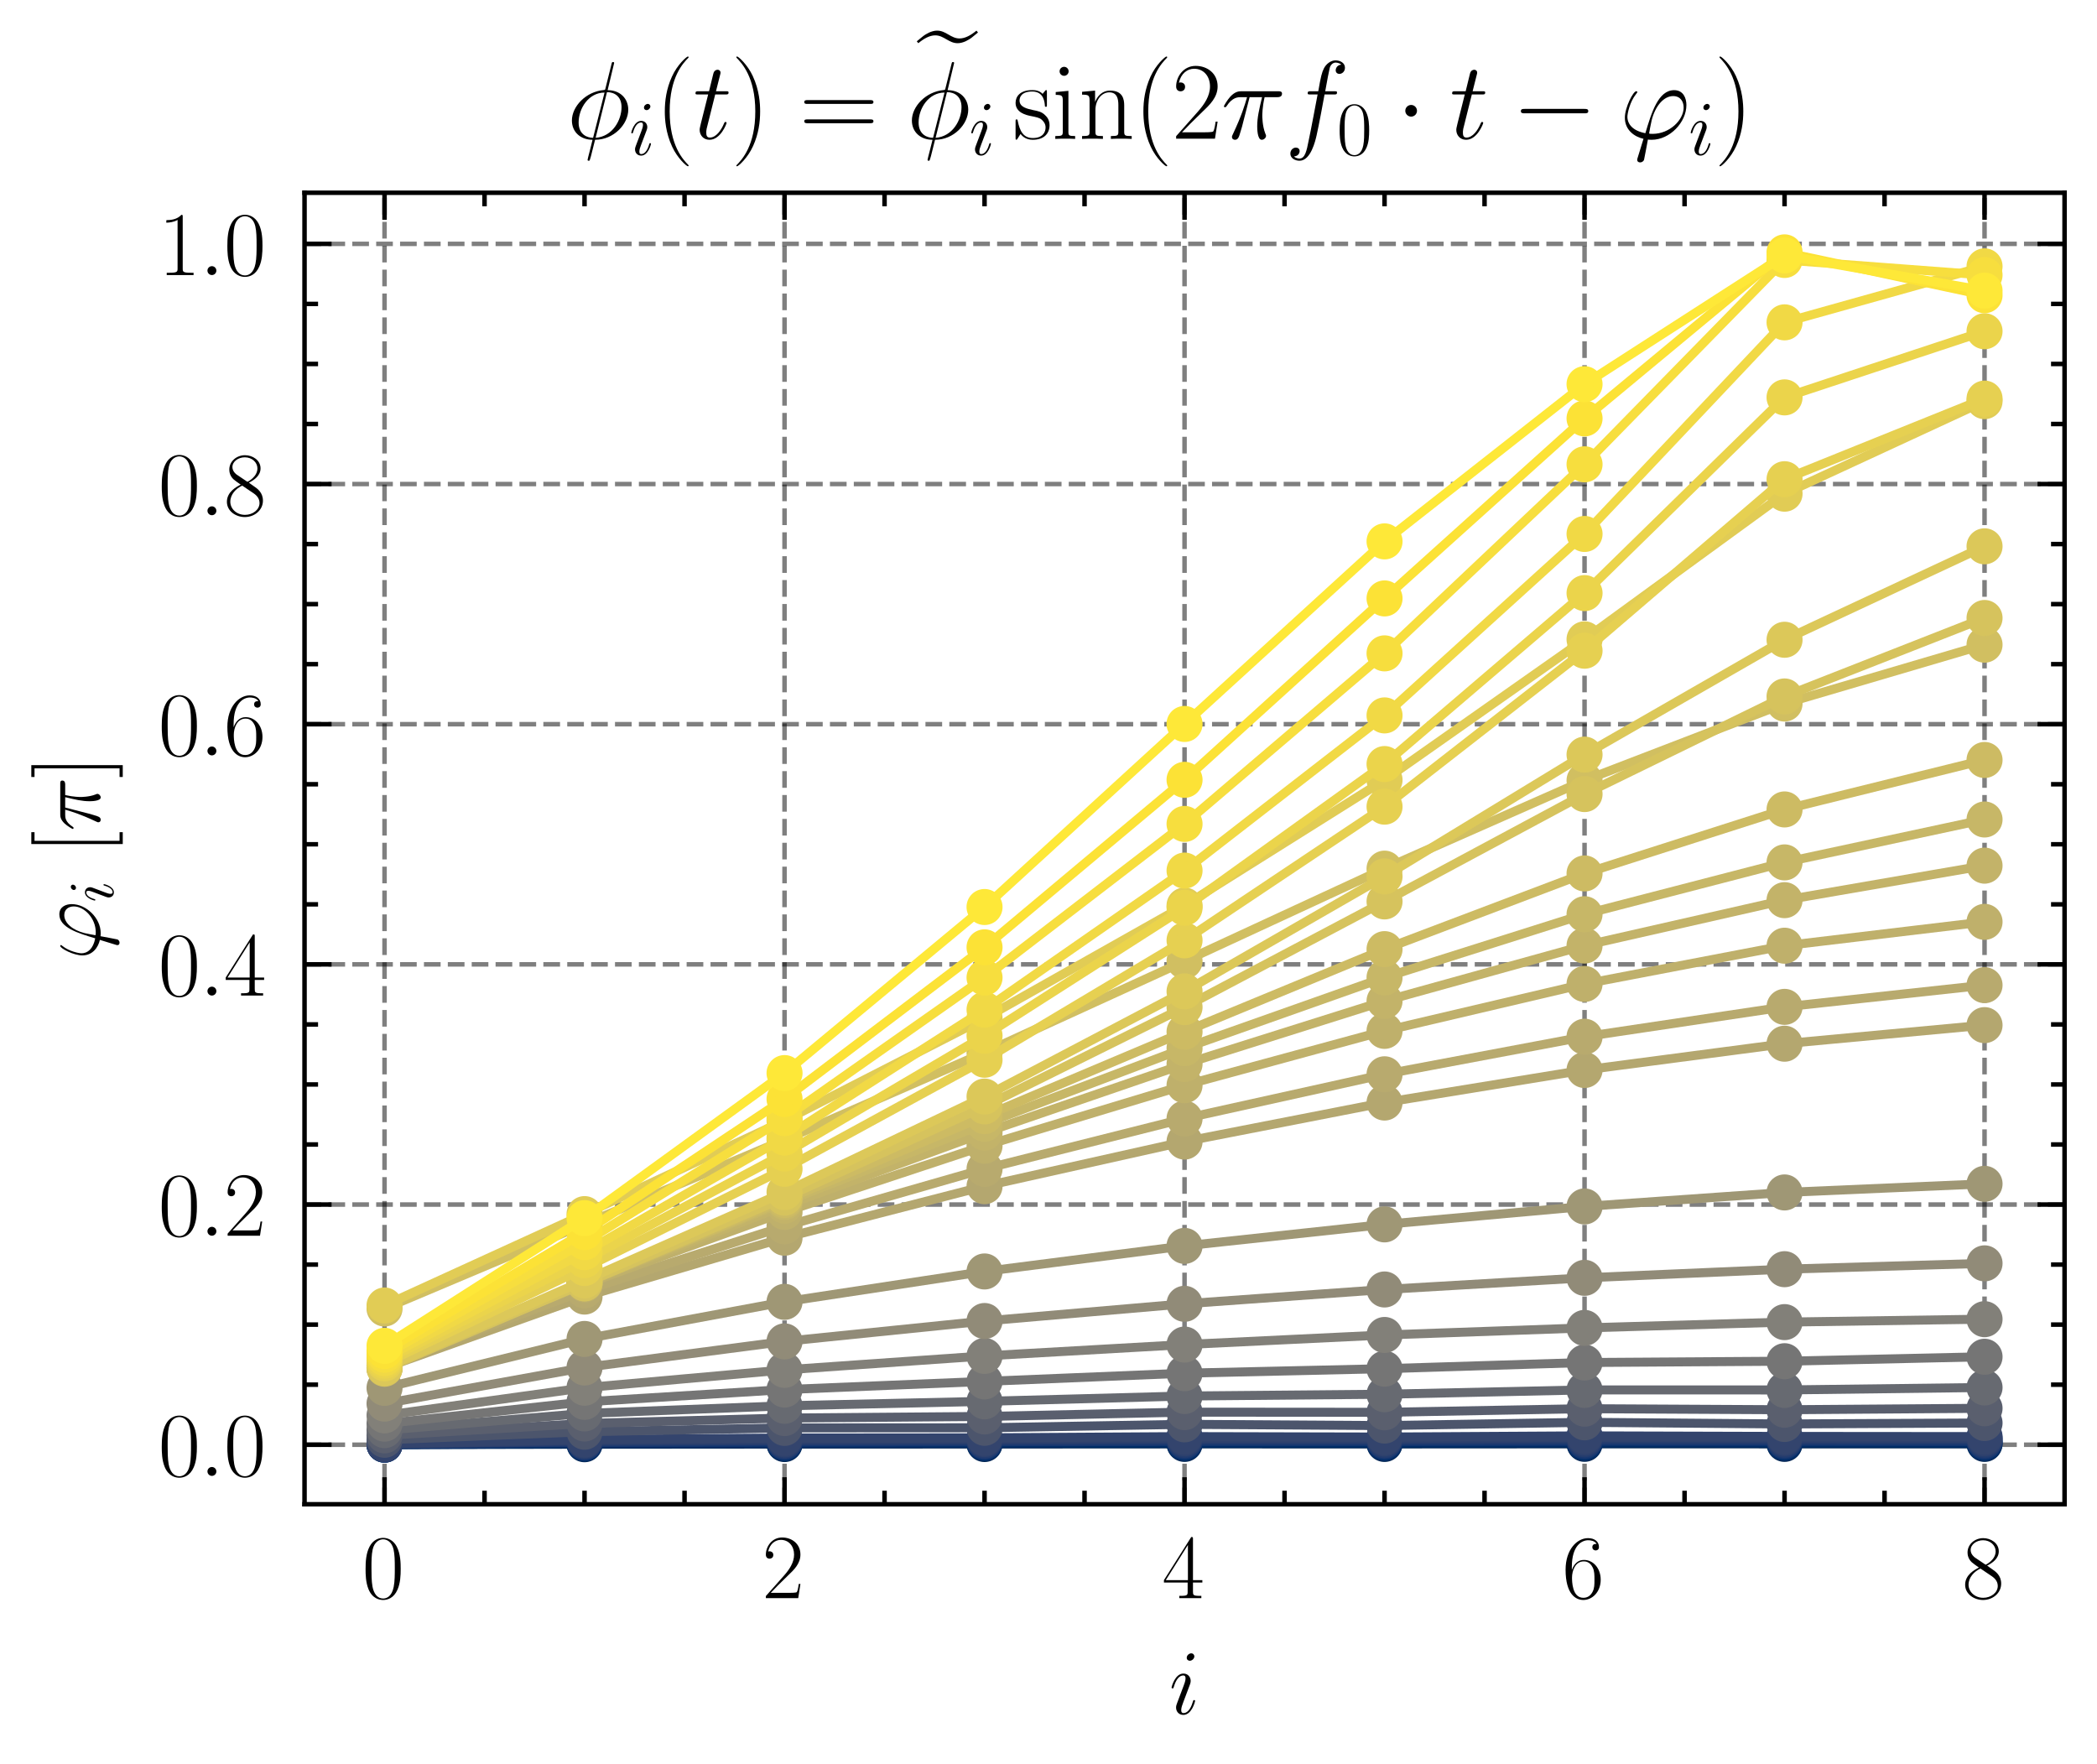 <?xml version="1.0" encoding="utf-8" standalone="no"?>
<!DOCTYPE svg PUBLIC "-//W3C//DTD SVG 1.1//EN"
  "http://www.w3.org/Graphics/SVG/1.1/DTD/svg11.dtd">
<svg xmlns:xlink="http://www.w3.org/1999/xlink" width="232.693pt" height="195.73pt" viewBox="0 0 232.693 195.73" xmlns="http://www.w3.org/2000/svg" version="1.1">
 <defs>
  <style type="text/css">*{stroke-linejoin: round; stroke-linecap: butt}</style>
 </defs>
 <g id="figure_1">
  <g id="patch_1">
   <path d="M 0 195.73 
L 232.693 195.73 
L 232.693 0 
L 0 0 
L 0 195.73 
z
" style="fill: none"/>
  </g>
  <g id="axes_1">
   <g id="patch_2">
    <path d="M 33.793 166.919 
L 229.093 166.919 
L 229.093 21.389 
L 33.793 21.389 
L 33.793 166.919 
z
" style="fill: none"/>
   </g>
   <g id="matplotlib.axis_1">
    <g id="xtick_1">
     <g id="line2d_1">
      <path d="M 42.67 166.919 
L 42.67 21.389 
" clip-path="url(#p72f422003f)" style="fill: none; stroke-dasharray: 1.85,0.8; stroke-dashoffset: 0; stroke: #000000; stroke-opacity: 0.5; stroke-width: 0.5"/>
     </g>
     <g id="line2d_2">
      <defs>
       <path id="m18aeb6891e" d="M 0 0 
L 0 -3 
" style="stroke: #000000; stroke-width: 0.5"/>
      </defs>
      <g>
       <use xlink:href="#m18aeb6891e" x="42.67" y="166.919" style="stroke: #000000; stroke-width: 0.5"/>
      </g>
     </g>
     <g id="line2d_3">
      <defs>
       <path id="m0e5ba79a07" d="M 0 0 
L 0 3 
" style="stroke: #000000; stroke-width: 0.5"/>
      </defs>
      <g>
       <use xlink:href="#m0e5ba79a07" x="42.67" y="21.389" style="stroke: #000000; stroke-width: 0.5"/>
      </g>
     </g>
     <g id="text_1">
      <!-- $\mathdefault{0}$ -->
      <g transform="translate(40.179 177.338) scale(0.1 -0.1)">
       <defs>
        <path id="CMR17-30" d="M 2688 2025 
C 2688 2416 2682 3080 2413 3591 
C 2176 4039 1798 4198 1466 4198 
C 1158 4198 768 4058 525 3597 
C 269 3118 243 2524 243 2025 
C 243 1661 250 1106 448 619 
C 723 -39 1216 -128 1466 -128 
C 1760 -128 2208 -7 2470 600 
C 2662 1042 2688 1559 2688 2025 
z
M 1466 -26 
C 1056 -26 813 325 723 812 
C 653 1188 653 1738 653 2096 
C 653 2588 653 2997 736 3387 
C 858 3929 1216 4096 1466 4096 
C 1728 4096 2067 3923 2189 3400 
C 2272 3036 2278 2607 2278 2096 
C 2278 1680 2278 1169 2202 792 
C 2067 95 1690 -26 1466 -26 
z
" transform="scale(0.016)"/>
       </defs>
       <use xlink:href="#CMR17-30" transform="scale(0.996)"/>
      </g>
     </g>
    </g>
    <g id="xtick_2">
     <g id="line2d_4">
      <path d="M 87.056 166.919 
L 87.056 21.389 
" clip-path="url(#p72f422003f)" style="fill: none; stroke-dasharray: 1.85,0.8; stroke-dashoffset: 0; stroke: #000000; stroke-opacity: 0.5; stroke-width: 0.5"/>
     </g>
     <g id="line2d_5">
      <g>
       <use xlink:href="#m18aeb6891e" x="87.056" y="166.919" style="stroke: #000000; stroke-width: 0.5"/>
      </g>
     </g>
     <g id="line2d_6">
      <g>
       <use xlink:href="#m0e5ba79a07" x="87.056" y="21.389" style="stroke: #000000; stroke-width: 0.5"/>
      </g>
     </g>
     <g id="text_2">
      <!-- $\mathdefault{2}$ -->
      <g transform="translate(84.566 177.338) scale(0.1 -0.1)">
       <defs>
        <path id="CMR17-32" d="M 2669 989 
L 2554 989 
C 2490 536 2438 459 2413 420 
C 2381 369 1920 369 1830 369 
L 602 369 
C 832 619 1280 1072 1824 1597 
C 2214 1967 2669 2402 2669 3035 
C 2669 3790 2067 4224 1395 4224 
C 691 4224 262 3604 262 3030 
C 262 2780 448 2748 525 2748 
C 589 2748 781 2787 781 3010 
C 781 3207 614 3264 525 3264 
C 486 3264 448 3258 422 3245 
C 544 3790 915 4058 1306 4058 
C 1862 4058 2227 3617 2227 3035 
C 2227 2479 1901 2000 1536 1584 
L 262 146 
L 262 0 
L 2515 0 
L 2669 989 
z
" transform="scale(0.016)"/>
       </defs>
       <use xlink:href="#CMR17-32" transform="scale(0.996)"/>
      </g>
     </g>
    </g>
    <g id="xtick_3">
     <g id="line2d_7">
      <path d="M 131.443 166.919 
L 131.443 21.389 
" clip-path="url(#p72f422003f)" style="fill: none; stroke-dasharray: 1.85,0.8; stroke-dashoffset: 0; stroke: #000000; stroke-opacity: 0.5; stroke-width: 0.5"/>
     </g>
     <g id="line2d_8">
      <g>
       <use xlink:href="#m18aeb6891e" x="131.443" y="166.919" style="stroke: #000000; stroke-width: 0.5"/>
      </g>
     </g>
     <g id="line2d_9">
      <g>
       <use xlink:href="#m0e5ba79a07" x="131.443" y="21.389" style="stroke: #000000; stroke-width: 0.5"/>
      </g>
     </g>
     <g id="text_3">
      <!-- $\mathdefault{4}$ -->
      <g transform="translate(128.952 177.338) scale(0.1 -0.1)">
       <defs>
        <path id="CMR17-34" d="M 2150 4122 
C 2150 4256 2144 4256 2029 4256 
L 128 1254 
L 128 1088 
L 1779 1088 
L 1779 457 
C 1779 224 1766 160 1318 160 
L 1197 160 
L 1197 0 
C 1402 0 1747 0 1965 0 
C 2182 0 2528 0 2733 0 
L 2733 160 
L 2611 160 
C 2163 160 2150 224 2150 457 
L 2150 1088 
L 2803 1088 
L 2803 1254 
L 2150 1254 
L 2150 4122 
z
M 1798 3703 
L 1798 1254 
L 256 1254 
L 1798 3703 
z
" transform="scale(0.016)"/>
       </defs>
       <use xlink:href="#CMR17-34" transform="scale(0.996)"/>
      </g>
     </g>
    </g>
    <g id="xtick_4">
     <g id="line2d_10">
      <path d="M 175.829 166.919 
L 175.829 21.389 
" clip-path="url(#p72f422003f)" style="fill: none; stroke-dasharray: 1.85,0.8; stroke-dashoffset: 0; stroke: #000000; stroke-opacity: 0.5; stroke-width: 0.5"/>
     </g>
     <g id="line2d_11">
      <g>
       <use xlink:href="#m18aeb6891e" x="175.829" y="166.919" style="stroke: #000000; stroke-width: 0.5"/>
      </g>
     </g>
     <g id="line2d_12">
      <g>
       <use xlink:href="#m0e5ba79a07" x="175.829" y="21.389" style="stroke: #000000; stroke-width: 0.5"/>
      </g>
     </g>
     <g id="text_4">
      <!-- $\mathdefault{6}$ -->
      <g transform="translate(173.338 177.338) scale(0.1 -0.1)">
       <defs>
        <path id="CMR17-36" d="M 678 2176 
C 678 3690 1395 4032 1811 4032 
C 1946 4032 2272 4009 2400 3776 
C 2298 3776 2106 3776 2106 3553 
C 2106 3381 2246 3323 2336 3323 
C 2394 3323 2566 3348 2566 3560 
C 2566 3954 2246 4179 1805 4179 
C 1043 4179 243 3390 243 1984 
C 243 253 966 -128 1478 -128 
C 2099 -128 2688 427 2688 1283 
C 2688 2081 2170 2662 1517 2662 
C 1126 2662 838 2407 678 1960 
L 678 2176 
z
M 1478 25 
C 691 25 691 1200 691 1436 
C 691 1896 909 2560 1504 2560 
C 1613 2560 1926 2560 2138 2120 
C 2253 1870 2253 1609 2253 1289 
C 2253 944 2253 690 2118 434 
C 1978 171 1773 25 1478 25 
z
" transform="scale(0.016)"/>
       </defs>
       <use xlink:href="#CMR17-36" transform="scale(0.996)"/>
      </g>
     </g>
    </g>
    <g id="xtick_5">
     <g id="line2d_13">
      <path d="M 220.215 166.919 
L 220.215 21.389 
" clip-path="url(#p72f422003f)" style="fill: none; stroke-dasharray: 1.85,0.8; stroke-dashoffset: 0; stroke: #000000; stroke-opacity: 0.5; stroke-width: 0.5"/>
     </g>
     <g id="line2d_14">
      <g>
       <use xlink:href="#m18aeb6891e" x="220.215" y="166.919" style="stroke: #000000; stroke-width: 0.5"/>
      </g>
     </g>
     <g id="line2d_15">
      <g>
       <use xlink:href="#m0e5ba79a07" x="220.215" y="21.389" style="stroke: #000000; stroke-width: 0.5"/>
      </g>
     </g>
     <g id="text_5">
      <!-- $\mathdefault{8}$ -->
      <g transform="translate(217.725 177.338) scale(0.1 -0.1)">
       <defs>
        <path id="CMR17-38" d="M 1741 2264 
C 2144 2467 2554 2773 2554 3263 
C 2554 3841 1990 4179 1472 4179 
C 890 4179 378 3759 378 3180 
C 378 3021 416 2747 666 2505 
C 730 2442 998 2251 1171 2130 
C 883 1983 211 1634 211 934 
C 211 279 838 -128 1459 -128 
C 2144 -128 2720 362 2720 1010 
C 2720 1590 2330 1857 2074 2029 
L 1741 2264 
z
M 902 2822 
C 851 2854 595 3051 595 3351 
C 595 3739 998 4032 1459 4032 
C 1965 4032 2336 3676 2336 3262 
C 2336 2669 1670 2331 1638 2331 
C 1632 2331 1626 2331 1574 2370 
L 902 2822 
z
M 2080 1519 
C 2176 1449 2483 1240 2483 851 
C 2483 381 2010 25 1472 25 
C 890 25 448 438 448 940 
C 448 1443 838 1862 1280 2060 
L 2080 1519 
z
" transform="scale(0.016)"/>
       </defs>
       <use xlink:href="#CMR17-38" transform="scale(0.996)"/>
      </g>
     </g>
    </g>
    <g id="xtick_6">
     <g id="line2d_16">
      <defs>
       <path id="m6c83fd9537" d="M 0 0 
L 0 -1.5 
" style="stroke: #000000; stroke-width: 0.5"/>
      </defs>
      <g>
       <use xlink:href="#m6c83fd9537" x="53.767" y="166.919" style="stroke: #000000; stroke-width: 0.5"/>
      </g>
     </g>
     <g id="line2d_17">
      <defs>
       <path id="m1c29d12232" d="M 0 0 
L 0 1.5 
" style="stroke: #000000; stroke-width: 0.5"/>
      </defs>
      <g>
       <use xlink:href="#m1c29d12232" x="53.767" y="21.389" style="stroke: #000000; stroke-width: 0.5"/>
      </g>
     </g>
    </g>
    <g id="xtick_7">
     <g id="line2d_18">
      <g>
       <use xlink:href="#m6c83fd9537" x="64.863" y="166.919" style="stroke: #000000; stroke-width: 0.5"/>
      </g>
     </g>
     <g id="line2d_19">
      <g>
       <use xlink:href="#m1c29d12232" x="64.863" y="21.389" style="stroke: #000000; stroke-width: 0.5"/>
      </g>
     </g>
    </g>
    <g id="xtick_8">
     <g id="line2d_20">
      <g>
       <use xlink:href="#m6c83fd9537" x="75.96" y="166.919" style="stroke: #000000; stroke-width: 0.5"/>
      </g>
     </g>
     <g id="line2d_21">
      <g>
       <use xlink:href="#m1c29d12232" x="75.96" y="21.389" style="stroke: #000000; stroke-width: 0.5"/>
      </g>
     </g>
    </g>
    <g id="xtick_9">
     <g id="line2d_22">
      <g>
       <use xlink:href="#m6c83fd9537" x="98.153" y="166.919" style="stroke: #000000; stroke-width: 0.5"/>
      </g>
     </g>
     <g id="line2d_23">
      <g>
       <use xlink:href="#m1c29d12232" x="98.153" y="21.389" style="stroke: #000000; stroke-width: 0.5"/>
      </g>
     </g>
    </g>
    <g id="xtick_10">
     <g id="line2d_24">
      <g>
       <use xlink:href="#m6c83fd9537" x="109.25" y="166.919" style="stroke: #000000; stroke-width: 0.5"/>
      </g>
     </g>
     <g id="line2d_25">
      <g>
       <use xlink:href="#m1c29d12232" x="109.25" y="21.389" style="stroke: #000000; stroke-width: 0.5"/>
      </g>
     </g>
    </g>
    <g id="xtick_11">
     <g id="line2d_26">
      <g>
       <use xlink:href="#m6c83fd9537" x="120.346" y="166.919" style="stroke: #000000; stroke-width: 0.5"/>
      </g>
     </g>
     <g id="line2d_27">
      <g>
       <use xlink:href="#m1c29d12232" x="120.346" y="21.389" style="stroke: #000000; stroke-width: 0.5"/>
      </g>
     </g>
    </g>
    <g id="xtick_12">
     <g id="line2d_28">
      <g>
       <use xlink:href="#m6c83fd9537" x="142.539" y="166.919" style="stroke: #000000; stroke-width: 0.5"/>
      </g>
     </g>
     <g id="line2d_29">
      <g>
       <use xlink:href="#m1c29d12232" x="142.539" y="21.389" style="stroke: #000000; stroke-width: 0.5"/>
      </g>
     </g>
    </g>
    <g id="xtick_13">
     <g id="line2d_30">
      <g>
       <use xlink:href="#m6c83fd9537" x="153.636" y="166.919" style="stroke: #000000; stroke-width: 0.5"/>
      </g>
     </g>
     <g id="line2d_31">
      <g>
       <use xlink:href="#m1c29d12232" x="153.636" y="21.389" style="stroke: #000000; stroke-width: 0.5"/>
      </g>
     </g>
    </g>
    <g id="xtick_14">
     <g id="line2d_32">
      <g>
       <use xlink:href="#m6c83fd9537" x="164.732" y="166.919" style="stroke: #000000; stroke-width: 0.5"/>
      </g>
     </g>
     <g id="line2d_33">
      <g>
       <use xlink:href="#m1c29d12232" x="164.732" y="21.389" style="stroke: #000000; stroke-width: 0.5"/>
      </g>
     </g>
    </g>
    <g id="xtick_15">
     <g id="line2d_34">
      <g>
       <use xlink:href="#m6c83fd9537" x="186.926" y="166.919" style="stroke: #000000; stroke-width: 0.5"/>
      </g>
     </g>
     <g id="line2d_35">
      <g>
       <use xlink:href="#m1c29d12232" x="186.926" y="21.389" style="stroke: #000000; stroke-width: 0.5"/>
      </g>
     </g>
    </g>
    <g id="xtick_16">
     <g id="line2d_36">
      <g>
       <use xlink:href="#m6c83fd9537" x="198.022" y="166.919" style="stroke: #000000; stroke-width: 0.5"/>
      </g>
     </g>
     <g id="line2d_37">
      <g>
       <use xlink:href="#m1c29d12232" x="198.022" y="21.389" style="stroke: #000000; stroke-width: 0.5"/>
      </g>
     </g>
    </g>
    <g id="xtick_17">
     <g id="line2d_38">
      <g>
       <use xlink:href="#m6c83fd9537" x="209.119" y="166.919" style="stroke: #000000; stroke-width: 0.5"/>
      </g>
     </g>
     <g id="line2d_39">
      <g>
       <use xlink:href="#m1c29d12232" x="209.119" y="21.389" style="stroke: #000000; stroke-width: 0.5"/>
      </g>
     </g>
    </g>
    <g id="text_6">
     <!-- $i$ -->
     <g transform="translate(129.727 190.193) scale(0.1 -0.1)">
      <defs>
       <path id="CMMI12-69" d="M 1811 913 
C 1811 945 1786 971 1747 971 
C 1690 971 1683 952 1651 843 
C 1485 262 1222 64 1011 64 
C 934 64 845 83 845 275 
C 845 447 922 639 992 830 
L 1440 2018 
C 1459 2069 1504 2184 1504 2305 
C 1504 2574 1312 2816 998 2816 
C 410 2816 173 1890 173 1839 
C 173 1814 198 1782 243 1782 
C 301 1782 307 1807 333 1896 
C 486 2428 730 2682 979 2682 
C 1037 2682 1146 2682 1146 2478 
C 1146 2312 1062 2101 1011 1961 
L 563 773 
C 525 671 486 568 486 453 
C 486 166 685 -64 992 -64 
C 1581 -64 1811 869 1811 913 
z
M 1760 4013 
C 1760 4109 1683 4224 1542 4224 
C 1395 4224 1229 4083 1229 3917 
C 1229 3758 1363 3707 1440 3707 
C 1613 3707 1760 3873 1760 4013 
z
" transform="scale(0.016)"/>
      </defs>
      <use xlink:href="#CMMI12-69" transform="scale(0.996)"/>
     </g>
    </g>
   </g>
   <g id="matplotlib.axis_2">
    <g id="ytick_1">
     <g id="line2d_40">
      <path d="M 33.793 160.312 
L 229.093 160.312 
" clip-path="url(#p72f422003f)" style="fill: none; stroke-dasharray: 1.85,0.8; stroke-dashoffset: 0; stroke: #000000; stroke-opacity: 0.5; stroke-width: 0.5"/>
     </g>
     <g id="line2d_41">
      <defs>
       <path id="mcd039fc1e1" d="M 0 0 
L 3 0 
" style="stroke: #000000; stroke-width: 0.5"/>
      </defs>
      <g>
       <use xlink:href="#mcd039fc1e1" x="33.793" y="160.312" style="stroke: #000000; stroke-width: 0.5"/>
      </g>
     </g>
     <g id="line2d_42">
      <defs>
       <path id="mb5b0b895f2" d="M 0 0 
L -3 0 
" style="stroke: #000000; stroke-width: 0.5"/>
      </defs>
      <g>
       <use xlink:href="#mb5b0b895f2" x="229.093" y="160.312" style="stroke: #000000; stroke-width: 0.5"/>
      </g>
     </g>
     <g id="text_7">
      <!-- $\mathdefault{0.0}$ -->
      <g transform="translate(17.563 163.771) scale(0.1 -0.1)">
       <defs>
        <path id="CMMI12-3a" d="M 1178 307 
C 1178 492 1024 619 870 619 
C 685 619 557 466 557 313 
C 557 128 710 0 864 0 
C 1050 0 1178 153 1178 307 
z
" transform="scale(0.016)"/>
       </defs>
       <use xlink:href="#CMR17-30" transform="scale(0.996)"/>
       <use xlink:href="#CMMI12-3a" transform="translate(45.69 0) scale(0.996)"/>
       <use xlink:href="#CMR17-30" transform="translate(72.788 0) scale(0.996)"/>
      </g>
     </g>
    </g>
    <g id="ytick_2">
     <g id="line2d_43">
      <path d="M 33.793 133.661 
L 229.093 133.661 
" clip-path="url(#p72f422003f)" style="fill: none; stroke-dasharray: 1.85,0.8; stroke-dashoffset: 0; stroke: #000000; stroke-opacity: 0.5; stroke-width: 0.5"/>
     </g>
     <g id="line2d_44">
      <g>
       <use xlink:href="#mcd039fc1e1" x="33.793" y="133.661" style="stroke: #000000; stroke-width: 0.5"/>
      </g>
     </g>
     <g id="line2d_45">
      <g>
       <use xlink:href="#mb5b0b895f2" x="229.093" y="133.661" style="stroke: #000000; stroke-width: 0.5"/>
      </g>
     </g>
     <g id="text_8">
      <!-- $\mathdefault{0.2}$ -->
      <g transform="translate(17.563 137.121) scale(0.1 -0.1)">
       <use xlink:href="#CMR17-30" transform="scale(0.996)"/>
       <use xlink:href="#CMMI12-3a" transform="translate(45.69 0) scale(0.996)"/>
       <use xlink:href="#CMR17-32" transform="translate(72.788 0) scale(0.996)"/>
      </g>
     </g>
    </g>
    <g id="ytick_3">
     <g id="line2d_46">
      <path d="M 33.793 107.011 
L 229.093 107.011 
" clip-path="url(#p72f422003f)" style="fill: none; stroke-dasharray: 1.85,0.8; stroke-dashoffset: 0; stroke: #000000; stroke-opacity: 0.5; stroke-width: 0.5"/>
     </g>
     <g id="line2d_47">
      <g>
       <use xlink:href="#mcd039fc1e1" x="33.793" y="107.011" style="stroke: #000000; stroke-width: 0.5"/>
      </g>
     </g>
     <g id="line2d_48">
      <g>
       <use xlink:href="#mb5b0b895f2" x="229.093" y="107.011" style="stroke: #000000; stroke-width: 0.5"/>
      </g>
     </g>
     <g id="text_9">
      <!-- $\mathdefault{0.4}$ -->
      <g transform="translate(17.563 110.471) scale(0.1 -0.1)">
       <use xlink:href="#CMR17-30" transform="scale(0.996)"/>
       <use xlink:href="#CMMI12-3a" transform="translate(45.69 0) scale(0.996)"/>
       <use xlink:href="#CMR17-34" transform="translate(72.788 0) scale(0.996)"/>
      </g>
     </g>
    </g>
    <g id="ytick_4">
     <g id="line2d_49">
      <path d="M 33.793 80.361 
L 229.093 80.361 
" clip-path="url(#p72f422003f)" style="fill: none; stroke-dasharray: 1.85,0.8; stroke-dashoffset: 0; stroke: #000000; stroke-opacity: 0.5; stroke-width: 0.5"/>
     </g>
     <g id="line2d_50">
      <g>
       <use xlink:href="#mcd039fc1e1" x="33.793" y="80.361" style="stroke: #000000; stroke-width: 0.5"/>
      </g>
     </g>
     <g id="line2d_51">
      <g>
       <use xlink:href="#mb5b0b895f2" x="229.093" y="80.361" style="stroke: #000000; stroke-width: 0.5"/>
      </g>
     </g>
     <g id="text_10">
      <!-- $\mathdefault{0.6}$ -->
      <g transform="translate(17.563 83.821) scale(0.1 -0.1)">
       <use xlink:href="#CMR17-30" transform="scale(0.996)"/>
       <use xlink:href="#CMMI12-3a" transform="translate(45.69 0) scale(0.996)"/>
       <use xlink:href="#CMR17-36" transform="translate(72.788 0) scale(0.996)"/>
      </g>
     </g>
    </g>
    <g id="ytick_5">
     <g id="line2d_52">
      <path d="M 33.793 53.711 
L 229.093 53.711 
" clip-path="url(#p72f422003f)" style="fill: none; stroke-dasharray: 1.85,0.8; stroke-dashoffset: 0; stroke: #000000; stroke-opacity: 0.5; stroke-width: 0.5"/>
     </g>
     <g id="line2d_53">
      <g>
       <use xlink:href="#mcd039fc1e1" x="33.793" y="53.711" style="stroke: #000000; stroke-width: 0.5"/>
      </g>
     </g>
     <g id="line2d_54">
      <g>
       <use xlink:href="#mb5b0b895f2" x="229.093" y="53.711" style="stroke: #000000; stroke-width: 0.5"/>
      </g>
     </g>
     <g id="text_11">
      <!-- $\mathdefault{0.8}$ -->
      <g transform="translate(17.563 57.171) scale(0.1 -0.1)">
       <use xlink:href="#CMR17-30" transform="scale(0.996)"/>
       <use xlink:href="#CMMI12-3a" transform="translate(45.69 0) scale(0.996)"/>
       <use xlink:href="#CMR17-38" transform="translate(72.788 0) scale(0.996)"/>
      </g>
     </g>
    </g>
    <g id="ytick_6">
     <g id="line2d_55">
      <path d="M 33.793 27.061 
L 229.093 27.061 
" clip-path="url(#p72f422003f)" style="fill: none; stroke-dasharray: 1.85,0.8; stroke-dashoffset: 0; stroke: #000000; stroke-opacity: 0.5; stroke-width: 0.5"/>
     </g>
     <g id="line2d_56">
      <g>
       <use xlink:href="#mcd039fc1e1" x="33.793" y="27.061" style="stroke: #000000; stroke-width: 0.5"/>
      </g>
     </g>
     <g id="line2d_57">
      <g>
       <use xlink:href="#mb5b0b895f2" x="229.093" y="27.061" style="stroke: #000000; stroke-width: 0.5"/>
      </g>
     </g>
     <g id="text_12">
      <!-- $\mathdefault{1.0}$ -->
      <g transform="translate(17.563 30.521) scale(0.1 -0.1)">
       <defs>
        <path id="CMR17-31" d="M 1702 4058 
C 1702 4192 1696 4192 1606 4192 
C 1357 3916 979 3827 621 3827 
C 602 3827 570 3827 563 3808 
C 557 3795 557 3782 557 3648 
C 755 3648 1088 3686 1344 3839 
L 1344 461 
C 1344 236 1331 160 781 160 
L 589 160 
L 589 0 
C 896 0 1216 0 1523 0 
C 1830 0 2150 0 2458 0 
L 2458 160 
L 2266 160 
C 1715 160 1702 230 1702 458 
L 1702 4058 
z
" transform="scale(0.016)"/>
       </defs>
       <use xlink:href="#CMR17-31" transform="scale(0.996)"/>
       <use xlink:href="#CMMI12-3a" transform="translate(45.69 0) scale(0.996)"/>
       <use xlink:href="#CMR17-30" transform="translate(72.788 0) scale(0.996)"/>
      </g>
     </g>
    </g>
    <g id="ytick_7">
     <g id="line2d_58">
      <defs>
       <path id="m68a57185a3" d="M 0 0 
L 1.5 0 
" style="stroke: #000000; stroke-width: 0.5"/>
      </defs>
      <g>
       <use xlink:href="#m68a57185a3" x="33.793" y="153.649" style="stroke: #000000; stroke-width: 0.5"/>
      </g>
     </g>
     <g id="line2d_59">
      <defs>
       <path id="m9d687576f7" d="M 0 0 
L -1.5 0 
" style="stroke: #000000; stroke-width: 0.5"/>
      </defs>
      <g>
       <use xlink:href="#m9d687576f7" x="229.093" y="153.649" style="stroke: #000000; stroke-width: 0.5"/>
      </g>
     </g>
    </g>
    <g id="ytick_8">
     <g id="line2d_60">
      <g>
       <use xlink:href="#m68a57185a3" x="33.793" y="146.986" style="stroke: #000000; stroke-width: 0.5"/>
      </g>
     </g>
     <g id="line2d_61">
      <g>
       <use xlink:href="#m9d687576f7" x="229.093" y="146.986" style="stroke: #000000; stroke-width: 0.5"/>
      </g>
     </g>
    </g>
    <g id="ytick_9">
     <g id="line2d_62">
      <g>
       <use xlink:href="#m68a57185a3" x="33.793" y="140.324" style="stroke: #000000; stroke-width: 0.5"/>
      </g>
     </g>
     <g id="line2d_63">
      <g>
       <use xlink:href="#m9d687576f7" x="229.093" y="140.324" style="stroke: #000000; stroke-width: 0.5"/>
      </g>
     </g>
    </g>
    <g id="ytick_10">
     <g id="line2d_64">
      <g>
       <use xlink:href="#m68a57185a3" x="33.793" y="126.999" style="stroke: #000000; stroke-width: 0.5"/>
      </g>
     </g>
     <g id="line2d_65">
      <g>
       <use xlink:href="#m9d687576f7" x="229.093" y="126.999" style="stroke: #000000; stroke-width: 0.5"/>
      </g>
     </g>
    </g>
    <g id="ytick_11">
     <g id="line2d_66">
      <g>
       <use xlink:href="#m68a57185a3" x="33.793" y="120.336" style="stroke: #000000; stroke-width: 0.5"/>
      </g>
     </g>
     <g id="line2d_67">
      <g>
       <use xlink:href="#m9d687576f7" x="229.093" y="120.336" style="stroke: #000000; stroke-width: 0.5"/>
      </g>
     </g>
    </g>
    <g id="ytick_12">
     <g id="line2d_68">
      <g>
       <use xlink:href="#m68a57185a3" x="33.793" y="113.674" style="stroke: #000000; stroke-width: 0.5"/>
      </g>
     </g>
     <g id="line2d_69">
      <g>
       <use xlink:href="#m9d687576f7" x="229.093" y="113.674" style="stroke: #000000; stroke-width: 0.5"/>
      </g>
     </g>
    </g>
    <g id="ytick_13">
     <g id="line2d_70">
      <g>
       <use xlink:href="#m68a57185a3" x="33.793" y="100.349" style="stroke: #000000; stroke-width: 0.5"/>
      </g>
     </g>
     <g id="line2d_71">
      <g>
       <use xlink:href="#m9d687576f7" x="229.093" y="100.349" style="stroke: #000000; stroke-width: 0.5"/>
      </g>
     </g>
    </g>
    <g id="ytick_14">
     <g id="line2d_72">
      <g>
       <use xlink:href="#m68a57185a3" x="33.793" y="93.686" style="stroke: #000000; stroke-width: 0.5"/>
      </g>
     </g>
     <g id="line2d_73">
      <g>
       <use xlink:href="#m9d687576f7" x="229.093" y="93.686" style="stroke: #000000; stroke-width: 0.5"/>
      </g>
     </g>
    </g>
    <g id="ytick_15">
     <g id="line2d_74">
      <g>
       <use xlink:href="#m68a57185a3" x="33.793" y="87.024" style="stroke: #000000; stroke-width: 0.5"/>
      </g>
     </g>
     <g id="line2d_75">
      <g>
       <use xlink:href="#m9d687576f7" x="229.093" y="87.024" style="stroke: #000000; stroke-width: 0.5"/>
      </g>
     </g>
    </g>
    <g id="ytick_16">
     <g id="line2d_76">
      <g>
       <use xlink:href="#m68a57185a3" x="33.793" y="73.699" style="stroke: #000000; stroke-width: 0.5"/>
      </g>
     </g>
     <g id="line2d_77">
      <g>
       <use xlink:href="#m9d687576f7" x="229.093" y="73.699" style="stroke: #000000; stroke-width: 0.5"/>
      </g>
     </g>
    </g>
    <g id="ytick_17">
     <g id="line2d_78">
      <g>
       <use xlink:href="#m68a57185a3" x="33.793" y="67.036" style="stroke: #000000; stroke-width: 0.5"/>
      </g>
     </g>
     <g id="line2d_79">
      <g>
       <use xlink:href="#m9d687576f7" x="229.093" y="67.036" style="stroke: #000000; stroke-width: 0.5"/>
      </g>
     </g>
    </g>
    <g id="ytick_18">
     <g id="line2d_80">
      <g>
       <use xlink:href="#m68a57185a3" x="33.793" y="60.374" style="stroke: #000000; stroke-width: 0.5"/>
      </g>
     </g>
     <g id="line2d_81">
      <g>
       <use xlink:href="#m9d687576f7" x="229.093" y="60.374" style="stroke: #000000; stroke-width: 0.5"/>
      </g>
     </g>
    </g>
    <g id="ytick_19">
     <g id="line2d_82">
      <g>
       <use xlink:href="#m68a57185a3" x="33.793" y="47.049" style="stroke: #000000; stroke-width: 0.5"/>
      </g>
     </g>
     <g id="line2d_83">
      <g>
       <use xlink:href="#m9d687576f7" x="229.093" y="47.049" style="stroke: #000000; stroke-width: 0.5"/>
      </g>
     </g>
    </g>
    <g id="ytick_20">
     <g id="line2d_84">
      <g>
       <use xlink:href="#m68a57185a3" x="33.793" y="40.386" style="stroke: #000000; stroke-width: 0.5"/>
      </g>
     </g>
     <g id="line2d_85">
      <g>
       <use xlink:href="#m9d687576f7" x="229.093" y="40.386" style="stroke: #000000; stroke-width: 0.5"/>
      </g>
     </g>
    </g>
    <g id="ytick_21">
     <g id="line2d_86">
      <g>
       <use xlink:href="#m68a57185a3" x="33.793" y="33.724" style="stroke: #000000; stroke-width: 0.5"/>
      </g>
     </g>
     <g id="line2d_87">
      <g>
       <use xlink:href="#m9d687576f7" x="229.093" y="33.724" style="stroke: #000000; stroke-width: 0.5"/>
      </g>
     </g>
    </g>
    <g id="text_13">
     <!-- $\varphi_i$ [$\pi$] -->
     <g transform="translate(11.072 106.517) rotate(-90) scale(0.1 -0.1)">
      <defs>
       <path id="CMMI12-27" d="M 1926 280 
C 1818 280 1722 280 1722 312 
C 1722 325 1830 926 1869 1067 
C 2074 1884 2560 2472 3117 2472 
C 3533 2472 3725 2159 3725 1808 
C 3725 1080 2906 280 1926 280 
z
M 1651 -51 
C 1690 -57 1754 -64 1869 -64 
C 2918 -64 3885 945 3885 1954 
C 3885 2344 3712 2816 3174 2816 
C 2253 2816 1862 1519 1504 318 
C 768 458 461 848 461 1276 
C 461 1449 595 2133 966 2592 
C 1037 2676 1037 2689 1037 2702 
C 1037 2753 986 2753 973 2753 
C 800 2753 314 1820 314 1213 
C 314 497 877 107 1395 -7 
L 1062 -1088 
C 1030 -1184 1030 -1196 1030 -1222 
C 1030 -1376 1184 -1376 1197 -1376 
C 1261 -1376 1376 -1351 1427 -1223 
C 1446 -1166 1626 -178 1651 -51 
z
" transform="scale(0.016)"/>
       <path id="CMR17-5b" d="M 1504 -1600 
L 1504 -1377 
L 902 -1377 
L 902 4544 
L 1504 4544 
L 1504 4767 
L 678 4767 
L 678 -1600 
L 1504 -1600 
z
" transform="scale(0.016)"/>
       <path id="CMMI12-19" d="M 1658 2408 
L 2381 2408 
C 2208 1692 2099 1226 2099 716 
C 2099 626 2099 -64 2362 -64 
C 2496 -64 2611 57 2611 166 
C 2611 197 2611 210 2566 306 
C 2394 747 2394 1296 2394 1341 
C 2394 1379 2394 1832 2528 2408 
L 3245 2408 
C 3328 2408 3539 2408 3539 2612 
C 3539 2752 3418 2752 3302 2752 
L 1197 2752 
C 1050 2752 832 2752 538 2440 
C 371 2254 166 1916 166 1878 
C 166 1840 198 1827 237 1827 
C 282 1827 288 1846 320 1884 
C 653 2408 986 2408 1146 2408 
L 1510 2408 
C 1370 1929 1210 1373 685 256 
C 634 154 634 140 634 102 
C 634 -32 749 -64 806 -64 
C 992 -64 1043 102 1120 370 
C 1222 696 1222 709 1286 964 
L 1658 2408 
z
" transform="scale(0.016)"/>
       <path id="CMR17-5d" d="M 915 4767 
L 90 4767 
L 90 4544 
L 691 4544 
L 691 -1377 
L 90 -1377 
L 90 -1600 
L 915 -1600 
L 915 4767 
z
" transform="scale(0.016)"/>
      </defs>
      <use xlink:href="#CMMI12-27" transform="scale(0.996)"/>
      <use xlink:href="#CMMI12-69" transform="translate(63.903 -14.944) scale(0.697)"/>
      <use xlink:href="#CMR17-5b" transform="translate(117.772 0) scale(0.996)"/>
      <use xlink:href="#CMMI12-19" transform="translate(142.643 0) scale(0.996)"/>
      <use xlink:href="#CMR17-5d" transform="translate(201.554 0) scale(0.996)"/>
     </g>
    </g>
   </g>
   <g id="line2d_88">
    <path d="M 42.67 160.299 
L 64.863 160.255 
L 87.056 160.238 
L 109.25 160.234 
L 131.443 160.221 
L 153.636 160.225 
L 175.829 160.212 
L 198.022 160.217 
L 220.215 160.221 
" clip-path="url(#p72f422003f)" style="fill: none; stroke: #00224e; stroke-linecap: square"/>
    <defs>
     <path id="m3ef2fa2ade" d="M 0 1.5 
C 0.398 1.5 0.779 1.342 1.061 1.061 
C 1.342 0.779 1.5 0.398 1.5 0 
C 1.5 -0.398 1.342 -0.779 1.061 -1.061 
C 0.779 -1.342 0.398 -1.5 0 -1.5 
C -0.398 -1.5 -0.779 -1.342 -1.061 -1.061 
C -1.342 -0.779 -1.5 -0.398 -1.5 0 
C -1.5 0.398 -1.342 0.779 -1.061 1.061 
C -0.779 1.342 -0.398 1.5 0 1.5 
z
" style="stroke: #00224e"/>
    </defs>
    <g clip-path="url(#p72f422003f)">
     <use xlink:href="#m3ef2fa2ade" x="42.67" y="160.299" style="fill: #00224e; stroke: #00224e"/>
     <use xlink:href="#m3ef2fa2ade" x="64.863" y="160.255" style="fill: #00224e; stroke: #00224e"/>
     <use xlink:href="#m3ef2fa2ade" x="87.056" y="160.238" style="fill: #00224e; stroke: #00224e"/>
     <use xlink:href="#m3ef2fa2ade" x="109.25" y="160.234" style="fill: #00224e; stroke: #00224e"/>
     <use xlink:href="#m3ef2fa2ade" x="131.443" y="160.221" style="fill: #00224e; stroke: #00224e"/>
     <use xlink:href="#m3ef2fa2ade" x="153.636" y="160.225" style="fill: #00224e; stroke: #00224e"/>
     <use xlink:href="#m3ef2fa2ade" x="175.829" y="160.212" style="fill: #00224e; stroke: #00224e"/>
     <use xlink:href="#m3ef2fa2ade" x="198.022" y="160.217" style="fill: #00224e; stroke: #00224e"/>
     <use xlink:href="#m3ef2fa2ade" x="220.215" y="160.221" style="fill: #00224e; stroke: #00224e"/>
    </g>
   </g>
   <g id="line2d_89">
    <path d="M 42.67 160.304 
L 64.863 160.192 
L 87.056 160.165 
L 109.25 160.149 
L 131.443 160.132 
L 153.636 160.132 
L 175.829 160.114 
L 198.022 160.119 
L 220.215 160.133 
" clip-path="url(#p72f422003f)" style="fill: none; stroke: #002d68; stroke-linecap: square"/>
    <defs>
     <path id="m4a127a4fbb" d="M 0 1.5 
C 0.398 1.5 0.779 1.342 1.061 1.061 
C 1.342 0.779 1.5 0.398 1.5 0 
C 1.5 -0.398 1.342 -0.779 1.061 -1.061 
C 0.779 -1.342 0.398 -1.5 0 -1.5 
C -0.398 -1.5 -0.779 -1.342 -1.061 -1.061 
C -1.342 -0.779 -1.5 -0.398 -1.5 0 
C -1.5 0.398 -1.342 0.779 -1.061 1.061 
C -0.779 1.342 -0.398 1.5 0 1.5 
z
" style="stroke: #002d68"/>
    </defs>
    <g clip-path="url(#p72f422003f)">
     <use xlink:href="#m4a127a4fbb" x="42.67" y="160.304" style="fill: #002d68; stroke: #002d68"/>
     <use xlink:href="#m4a127a4fbb" x="64.863" y="160.192" style="fill: #002d68; stroke: #002d68"/>
     <use xlink:href="#m4a127a4fbb" x="87.056" y="160.165" style="fill: #002d68; stroke: #002d68"/>
     <use xlink:href="#m4a127a4fbb" x="109.25" y="160.149" style="fill: #002d68; stroke: #002d68"/>
     <use xlink:href="#m4a127a4fbb" x="131.443" y="160.132" style="fill: #002d68; stroke: #002d68"/>
     <use xlink:href="#m4a127a4fbb" x="153.636" y="160.132" style="fill: #002d68; stroke: #002d68"/>
     <use xlink:href="#m4a127a4fbb" x="175.829" y="160.114" style="fill: #002d68; stroke: #002d68"/>
     <use xlink:href="#m4a127a4fbb" x="198.022" y="160.119" style="fill: #002d68; stroke: #002d68"/>
     <use xlink:href="#m4a127a4fbb" x="220.215" y="160.133" style="fill: #002d68; stroke: #002d68"/>
    </g>
   </g>
   <g id="line2d_90">
    <path d="M 42.67 160.299 
L 64.863 160.066 
L 87.056 160.016 
L 109.25 159.986 
L 131.443 159.951 
L 153.636 159.95 
L 175.829 159.917 
L 198.022 159.923 
L 220.215 159.955 
" clip-path="url(#p72f422003f)" style="fill: none; stroke: #163770; stroke-linecap: square"/>
    <defs>
     <path id="mdfff3ba3a2" d="M 0 1.5 
C 0.398 1.5 0.779 1.342 1.061 1.061 
C 1.342 0.779 1.5 0.398 1.5 0 
C 1.5 -0.398 1.342 -0.779 1.061 -1.061 
C 0.779 -1.342 0.398 -1.5 0 -1.5 
C -0.398 -1.5 -0.779 -1.342 -1.061 -1.061 
C -1.342 -0.779 -1.5 -0.398 -1.5 0 
C -1.5 0.398 -1.342 0.779 -1.061 1.061 
C -0.779 1.342 -0.398 1.5 0 1.5 
z
" style="stroke: #163770"/>
    </defs>
    <g clip-path="url(#p72f422003f)">
     <use xlink:href="#mdfff3ba3a2" x="42.67" y="160.299" style="fill: #163770; stroke: #163770"/>
     <use xlink:href="#mdfff3ba3a2" x="64.863" y="160.066" style="fill: #163770; stroke: #163770"/>
     <use xlink:href="#mdfff3ba3a2" x="87.056" y="160.016" style="fill: #163770; stroke: #163770"/>
     <use xlink:href="#mdfff3ba3a2" x="109.25" y="159.986" style="fill: #163770; stroke: #163770"/>
     <use xlink:href="#mdfff3ba3a2" x="131.443" y="159.951" style="fill: #163770; stroke: #163770"/>
     <use xlink:href="#mdfff3ba3a2" x="153.636" y="159.95" style="fill: #163770; stroke: #163770"/>
     <use xlink:href="#mdfff3ba3a2" x="175.829" y="159.917" style="fill: #163770; stroke: #163770"/>
     <use xlink:href="#mdfff3ba3a2" x="198.022" y="159.923" style="fill: #163770; stroke: #163770"/>
     <use xlink:href="#mdfff3ba3a2" x="220.215" y="159.955" style="fill: #163770; stroke: #163770"/>
    </g>
   </g>
   <g id="line2d_91">
    <path d="M 42.67 160.267 
L 64.863 159.953 
L 87.056 159.864 
L 109.25 159.84 
L 131.443 159.769 
L 153.636 159.786 
L 175.829 159.716 
L 198.022 159.745 
L 220.215 159.769 
" clip-path="url(#p72f422003f)" style="fill: none; stroke: #243c6e; stroke-linecap: square"/>
    <defs>
     <path id="m090c520336" d="M 0 1.5 
C 0.398 1.5 0.779 1.342 1.061 1.061 
C 1.342 0.779 1.5 0.398 1.5 0 
C 1.5 -0.398 1.342 -0.779 1.061 -1.061 
C 0.779 -1.342 0.398 -1.5 0 -1.5 
C -0.398 -1.5 -0.779 -1.342 -1.061 -1.061 
C -1.342 -0.779 -1.5 -0.398 -1.5 0 
C -1.5 0.398 -1.342 0.779 -1.061 1.061 
C -0.779 1.342 -0.398 1.5 0 1.5 
z
" style="stroke: #243c6e"/>
    </defs>
    <g clip-path="url(#p72f422003f)">
     <use xlink:href="#m090c520336" x="42.67" y="160.267" style="fill: #243c6e; stroke: #243c6e"/>
     <use xlink:href="#m090c520336" x="64.863" y="159.953" style="fill: #243c6e; stroke: #243c6e"/>
     <use xlink:href="#m090c520336" x="87.056" y="159.864" style="fill: #243c6e; stroke: #243c6e"/>
     <use xlink:href="#m090c520336" x="109.25" y="159.84" style="fill: #243c6e; stroke: #243c6e"/>
     <use xlink:href="#m090c520336" x="131.443" y="159.769" style="fill: #243c6e; stroke: #243c6e"/>
     <use xlink:href="#m090c520336" x="153.636" y="159.786" style="fill: #243c6e; stroke: #243c6e"/>
     <use xlink:href="#m090c520336" x="175.829" y="159.716" style="fill: #243c6e; stroke: #243c6e"/>
     <use xlink:href="#m090c520336" x="198.022" y="159.745" style="fill: #243c6e; stroke: #243c6e"/>
     <use xlink:href="#m090c520336" x="220.215" y="159.769" style="fill: #243c6e; stroke: #243c6e"/>
    </g>
   </g>
   <g id="line2d_92">
    <path d="M 42.67 160.242 
L 64.863 159.835 
L 87.056 159.717 
L 109.25 159.683 
L 131.443 159.591 
L 153.636 159.615 
L 175.829 159.523 
L 198.022 159.56 
L 220.215 159.592 
" clip-path="url(#p72f422003f)" style="fill: none; stroke: #2e416d; stroke-linecap: square"/>
    <defs>
     <path id="ma98f907fc4" d="M 0 1.5 
C 0.398 1.5 0.779 1.342 1.061 1.061 
C 1.342 0.779 1.5 0.398 1.5 0 
C 1.5 -0.398 1.342 -0.779 1.061 -1.061 
C 0.779 -1.342 0.398 -1.5 0 -1.5 
C -0.398 -1.5 -0.779 -1.342 -1.061 -1.061 
C -1.342 -0.779 -1.5 -0.398 -1.5 0 
C -1.5 0.398 -1.342 0.779 -1.061 1.061 
C -0.779 1.342 -0.398 1.5 0 1.5 
z
" style="stroke: #2e416d"/>
    </defs>
    <g clip-path="url(#p72f422003f)">
     <use xlink:href="#ma98f907fc4" x="42.67" y="160.242" style="fill: #2e416d; stroke: #2e416d"/>
     <use xlink:href="#ma98f907fc4" x="64.863" y="159.835" style="fill: #2e416d; stroke: #2e416d"/>
     <use xlink:href="#ma98f907fc4" x="87.056" y="159.717" style="fill: #2e416d; stroke: #2e416d"/>
     <use xlink:href="#ma98f907fc4" x="109.25" y="159.683" style="fill: #2e416d; stroke: #2e416d"/>
     <use xlink:href="#ma98f907fc4" x="131.443" y="159.591" style="fill: #2e416d; stroke: #2e416d"/>
     <use xlink:href="#ma98f907fc4" x="153.636" y="159.615" style="fill: #2e416d; stroke: #2e416d"/>
     <use xlink:href="#ma98f907fc4" x="175.829" y="159.523" style="fill: #2e416d; stroke: #2e416d"/>
     <use xlink:href="#ma98f907fc4" x="198.022" y="159.56" style="fill: #2e416d; stroke: #2e416d"/>
     <use xlink:href="#ma98f907fc4" x="220.215" y="159.592" style="fill: #2e416d; stroke: #2e416d"/>
    </g>
   </g>
   <g id="line2d_93">
    <path d="M 42.67 160.2 
L 64.863 159.729 
L 87.056 159.567 
L 109.25 159.548 
L 131.443 159.411 
L 153.636 159.46 
L 175.829 159.33 
L 198.022 159.393 
L 220.215 159.411 
" clip-path="url(#p72f422003f)" style="fill: none; stroke: #33446d; stroke-linecap: square"/>
    <defs>
     <path id="m9fc051f7ae" d="M 0 1.5 
C 0.398 1.5 0.779 1.342 1.061 1.061 
C 1.342 0.779 1.5 0.398 1.5 0 
C 1.5 -0.398 1.342 -0.779 1.061 -1.061 
C 0.779 -1.342 0.398 -1.5 0 -1.5 
C -0.398 -1.5 -0.779 -1.342 -1.061 -1.061 
C -1.342 -0.779 -1.5 -0.398 -1.5 0 
C -1.5 0.398 -1.342 0.779 -1.061 1.061 
C -0.779 1.342 -0.398 1.5 0 1.5 
z
" style="stroke: #33446d"/>
    </defs>
    <g clip-path="url(#p72f422003f)">
     <use xlink:href="#m9fc051f7ae" x="42.67" y="160.2" style="fill: #33446d; stroke: #33446d"/>
     <use xlink:href="#m9fc051f7ae" x="64.863" y="159.729" style="fill: #33446d; stroke: #33446d"/>
     <use xlink:href="#m9fc051f7ae" x="87.056" y="159.567" style="fill: #33446d; stroke: #33446d"/>
     <use xlink:href="#m9fc051f7ae" x="109.25" y="159.548" style="fill: #33446d; stroke: #33446d"/>
     <use xlink:href="#m9fc051f7ae" x="131.443" y="159.411" style="fill: #33446d; stroke: #33446d"/>
     <use xlink:href="#m9fc051f7ae" x="153.636" y="159.46" style="fill: #33446d; stroke: #33446d"/>
     <use xlink:href="#m9fc051f7ae" x="175.829" y="159.33" style="fill: #33446d; stroke: #33446d"/>
     <use xlink:href="#m9fc051f7ae" x="198.022" y="159.393" style="fill: #33446d; stroke: #33446d"/>
     <use xlink:href="#m9fc051f7ae" x="220.215" y="159.411" style="fill: #33446d; stroke: #33446d"/>
    </g>
   </g>
   <g id="line2d_94">
    <path d="M 42.67 159.763 
L 64.863 158.872 
L 87.056 158.446 
L 109.25 158.434 
L 131.443 158.05 
L 153.636 158.189 
L 175.829 157.828 
L 198.022 158.009 
L 220.215 157.901 
" clip-path="url(#p72f422003f)" style="fill: none; stroke: #4c556c; stroke-linecap: square"/>
    <defs>
     <path id="m7f6601d064" d="M 0 1.5 
C 0.398 1.5 0.779 1.342 1.061 1.061 
C 1.342 0.779 1.5 0.398 1.5 0 
C 1.5 -0.398 1.342 -0.779 1.061 -1.061 
C 0.779 -1.342 0.398 -1.5 0 -1.5 
C -0.398 -1.5 -0.779 -1.342 -1.061 -1.061 
C -1.342 -0.779 -1.5 -0.398 -1.5 0 
C -1.5 0.398 -1.342 0.779 -1.061 1.061 
C -0.779 1.342 -0.398 1.5 0 1.5 
z
" style="stroke: #4c556c"/>
    </defs>
    <g clip-path="url(#p72f422003f)">
     <use xlink:href="#m7f6601d064" x="42.67" y="159.763" style="fill: #4c556c; stroke: #4c556c"/>
     <use xlink:href="#m7f6601d064" x="64.863" y="158.872" style="fill: #4c556c; stroke: #4c556c"/>
     <use xlink:href="#m7f6601d064" x="87.056" y="158.446" style="fill: #4c556c; stroke: #4c556c"/>
     <use xlink:href="#m7f6601d064" x="109.25" y="158.434" style="fill: #4c556c; stroke: #4c556c"/>
     <use xlink:href="#m7f6601d064" x="131.443" y="158.05" style="fill: #4c556c; stroke: #4c556c"/>
     <use xlink:href="#m7f6601d064" x="153.636" y="158.189" style="fill: #4c556c; stroke: #4c556c"/>
     <use xlink:href="#m7f6601d064" x="175.829" y="157.828" style="fill: #4c556c; stroke: #4c556c"/>
     <use xlink:href="#m7f6601d064" x="198.022" y="158.009" style="fill: #4c556c; stroke: #4c556c"/>
     <use xlink:href="#m7f6601d064" x="220.215" y="157.901" style="fill: #4c556c; stroke: #4c556c"/>
    </g>
   </g>
   <g id="line2d_95">
    <path d="M 42.67 159.275 
L 64.863 157.956 
L 87.056 157.354 
L 109.25 157.177 
L 131.443 156.698 
L 153.636 156.716 
L 175.829 156.315 
L 198.022 156.432 
L 220.215 156.271 
" clip-path="url(#p72f422003f)" style="fill: none; stroke: #5a5f6e; stroke-linecap: square"/>
    <defs>
     <path id="m954154901a" d="M 0 1.5 
C 0.398 1.5 0.779 1.342 1.061 1.061 
C 1.342 0.779 1.5 0.398 1.5 0 
C 1.5 -0.398 1.342 -0.779 1.061 -1.061 
C 0.779 -1.342 0.398 -1.5 0 -1.5 
C -0.398 -1.5 -0.779 -1.342 -1.061 -1.061 
C -1.342 -0.779 -1.5 -0.398 -1.5 0 
C -1.5 0.398 -1.342 0.779 -1.061 1.061 
C -0.779 1.342 -0.398 1.5 0 1.5 
z
" style="stroke: #5a5f6e"/>
    </defs>
    <g clip-path="url(#p72f422003f)">
     <use xlink:href="#m954154901a" x="42.67" y="159.275" style="fill: #5a5f6e; stroke: #5a5f6e"/>
     <use xlink:href="#m954154901a" x="64.863" y="157.956" style="fill: #5a5f6e; stroke: #5a5f6e"/>
     <use xlink:href="#m954154901a" x="87.056" y="157.354" style="fill: #5a5f6e; stroke: #5a5f6e"/>
     <use xlink:href="#m954154901a" x="109.25" y="157.177" style="fill: #5a5f6e; stroke: #5a5f6e"/>
     <use xlink:href="#m954154901a" x="131.443" y="156.698" style="fill: #5a5f6e; stroke: #5a5f6e"/>
     <use xlink:href="#m954154901a" x="153.636" y="156.716" style="fill: #5a5f6e; stroke: #5a5f6e"/>
     <use xlink:href="#m954154901a" x="175.829" y="156.315" style="fill: #5a5f6e; stroke: #5a5f6e"/>
     <use xlink:href="#m954154901a" x="198.022" y="156.432" style="fill: #5a5f6e; stroke: #5a5f6e"/>
     <use xlink:href="#m954154901a" x="220.215" y="156.271" style="fill: #5a5f6e; stroke: #5a5f6e"/>
    </g>
   </g>
   <g id="line2d_96">
    <path d="M 42.67 158.693 
L 64.863 156.842 
L 87.056 155.994 
L 109.25 155.5 
L 131.443 154.909 
L 153.636 154.711 
L 175.829 154.232 
L 198.022 154.235 
L 220.215 153.961 
" clip-path="url(#p72f422003f)" style="fill: none; stroke: #676a71; stroke-linecap: square"/>
    <defs>
     <path id="mbb3379fac5" d="M 0 1.5 
C 0.398 1.5 0.779 1.342 1.061 1.061 
C 1.342 0.779 1.5 0.398 1.5 0 
C 1.5 -0.398 1.342 -0.779 1.061 -1.061 
C 0.779 -1.342 0.398 -1.5 0 -1.5 
C -0.398 -1.5 -0.779 -1.342 -1.061 -1.061 
C -1.342 -0.779 -1.5 -0.398 -1.5 0 
C -1.5 0.398 -1.342 0.779 -1.061 1.061 
C -0.779 1.342 -0.398 1.5 0 1.5 
z
" style="stroke: #676a71"/>
    </defs>
    <g clip-path="url(#p72f422003f)">
     <use xlink:href="#mbb3379fac5" x="42.67" y="158.693" style="fill: #676a71; stroke: #676a71"/>
     <use xlink:href="#mbb3379fac5" x="64.863" y="156.842" style="fill: #676a71; stroke: #676a71"/>
     <use xlink:href="#mbb3379fac5" x="87.056" y="155.994" style="fill: #676a71; stroke: #676a71"/>
     <use xlink:href="#mbb3379fac5" x="109.25" y="155.5" style="fill: #676a71; stroke: #676a71"/>
     <use xlink:href="#mbb3379fac5" x="131.443" y="154.909" style="fill: #676a71; stroke: #676a71"/>
     <use xlink:href="#mbb3379fac5" x="153.636" y="154.711" style="fill: #676a71; stroke: #676a71"/>
     <use xlink:href="#mbb3379fac5" x="175.829" y="154.232" style="fill: #676a71; stroke: #676a71"/>
     <use xlink:href="#mbb3379fac5" x="198.022" y="154.235" style="fill: #676a71; stroke: #676a71"/>
     <use xlink:href="#mbb3379fac5" x="220.215" y="153.961" style="fill: #676a71; stroke: #676a71"/>
    </g>
   </g>
   <g id="line2d_97">
    <path d="M 42.67 157.972 
L 64.863 155.557 
L 87.056 154.195 
L 109.25 153.287 
L 131.443 152.377 
L 153.636 151.876 
L 175.829 151.19 
L 198.022 151.047 
L 220.215 150.552 
" clip-path="url(#p72f422003f)" style="fill: none; stroke: #757575; stroke-linecap: square"/>
    <defs>
     <path id="md1b249d0af" d="M 0 1.5 
C 0.398 1.5 0.779 1.342 1.061 1.061 
C 1.342 0.779 1.5 0.398 1.5 0 
C 1.5 -0.398 1.342 -0.779 1.061 -1.061 
C 0.779 -1.342 0.398 -1.5 0 -1.5 
C -0.398 -1.5 -0.779 -1.342 -1.061 -1.061 
C -1.342 -0.779 -1.5 -0.398 -1.5 0 
C -1.5 0.398 -1.342 0.779 -1.061 1.061 
C -0.779 1.342 -0.398 1.5 0 1.5 
z
" style="stroke: #757575"/>
    </defs>
    <g clip-path="url(#p72f422003f)">
     <use xlink:href="#md1b249d0af" x="42.67" y="157.972" style="fill: #757575; stroke: #757575"/>
     <use xlink:href="#md1b249d0af" x="64.863" y="155.557" style="fill: #757575; stroke: #757575"/>
     <use xlink:href="#md1b249d0af" x="87.056" y="154.195" style="fill: #757575; stroke: #757575"/>
     <use xlink:href="#md1b249d0af" x="109.25" y="153.287" style="fill: #757575; stroke: #757575"/>
     <use xlink:href="#md1b249d0af" x="131.443" y="152.377" style="fill: #757575; stroke: #757575"/>
     <use xlink:href="#md1b249d0af" x="153.636" y="151.876" style="fill: #757575; stroke: #757575"/>
     <use xlink:href="#md1b249d0af" x="175.829" y="151.19" style="fill: #757575; stroke: #757575"/>
     <use xlink:href="#md1b249d0af" x="198.022" y="151.047" style="fill: #757575; stroke: #757575"/>
     <use xlink:href="#md1b249d0af" x="220.215" y="150.552" style="fill: #757575; stroke: #757575"/>
    </g>
   </g>
   <g id="line2d_98">
    <path d="M 42.67 157.056 
L 64.863 153.988 
L 87.056 152.008 
L 109.25 150.459 
L 131.443 149.198 
L 153.636 148.134 
L 175.829 147.35 
L 198.022 146.708 
L 220.215 146.381 
" clip-path="url(#p72f422003f)" style="fill: none; stroke: #828079; stroke-linecap: square"/>
    <defs>
     <path id="m865d1bf2f7" d="M 0 1.5 
C 0.398 1.5 0.779 1.342 1.061 1.061 
C 1.342 0.779 1.5 0.398 1.5 0 
C 1.5 -0.398 1.342 -0.779 1.061 -1.061 
C 0.779 -1.342 0.398 -1.5 0 -1.5 
C -0.398 -1.5 -0.779 -1.342 -1.061 -1.061 
C -1.342 -0.779 -1.5 -0.398 -1.5 0 
C -1.5 0.398 -1.342 0.779 -1.061 1.061 
C -0.779 1.342 -0.398 1.5 0 1.5 
z
" style="stroke: #828079"/>
    </defs>
    <g clip-path="url(#p72f422003f)">
     <use xlink:href="#m865d1bf2f7" x="42.67" y="157.056" style="fill: #828079; stroke: #828079"/>
     <use xlink:href="#m865d1bf2f7" x="64.863" y="153.988" style="fill: #828079; stroke: #828079"/>
     <use xlink:href="#m865d1bf2f7" x="87.056" y="152.008" style="fill: #828079; stroke: #828079"/>
     <use xlink:href="#m865d1bf2f7" x="109.25" y="150.459" style="fill: #828079; stroke: #828079"/>
     <use xlink:href="#m865d1bf2f7" x="131.443" y="149.198" style="fill: #828079; stroke: #828079"/>
     <use xlink:href="#m865d1bf2f7" x="153.636" y="148.134" style="fill: #828079; stroke: #828079"/>
     <use xlink:href="#m865d1bf2f7" x="175.829" y="147.35" style="fill: #828079; stroke: #828079"/>
     <use xlink:href="#m865d1bf2f7" x="198.022" y="146.708" style="fill: #828079; stroke: #828079"/>
     <use xlink:href="#m865d1bf2f7" x="220.215" y="146.381" style="fill: #828079; stroke: #828079"/>
    </g>
   </g>
   <g id="line2d_99">
    <path d="M 42.67 155.75 
L 64.863 151.744 
L 87.056 148.847 
L 109.25 146.586 
L 131.443 144.676 
L 153.636 143.086 
L 175.829 141.793 
L 198.022 140.835 
L 220.215 140.188 
" clip-path="url(#p72f422003f)" style="fill: none; stroke: #918b78; stroke-linecap: square"/>
    <defs>
     <path id="m1d33d38e72" d="M 0 1.5 
C 0.398 1.5 0.779 1.342 1.061 1.061 
C 1.342 0.779 1.5 0.398 1.5 0 
C 1.5 -0.398 1.342 -0.779 1.061 -1.061 
C 0.779 -1.342 0.398 -1.5 0 -1.5 
C -0.398 -1.5 -0.779 -1.342 -1.061 -1.061 
C -1.342 -0.779 -1.5 -0.398 -1.5 0 
C -1.5 0.398 -1.342 0.779 -1.061 1.061 
C -0.779 1.342 -0.398 1.5 0 1.5 
z
" style="stroke: #918b78"/>
    </defs>
    <g clip-path="url(#p72f422003f)">
     <use xlink:href="#m1d33d38e72" x="42.67" y="155.75" style="fill: #918b78; stroke: #918b78"/>
     <use xlink:href="#m1d33d38e72" x="64.863" y="151.744" style="fill: #918b78; stroke: #918b78"/>
     <use xlink:href="#m1d33d38e72" x="87.056" y="148.847" style="fill: #918b78; stroke: #918b78"/>
     <use xlink:href="#m1d33d38e72" x="109.25" y="146.586" style="fill: #918b78; stroke: #918b78"/>
     <use xlink:href="#m1d33d38e72" x="131.443" y="144.676" style="fill: #918b78; stroke: #918b78"/>
     <use xlink:href="#m1d33d38e72" x="153.636" y="143.086" style="fill: #918b78; stroke: #918b78"/>
     <use xlink:href="#m1d33d38e72" x="175.829" y="141.793" style="fill: #918b78; stroke: #918b78"/>
     <use xlink:href="#m1d33d38e72" x="198.022" y="140.835" style="fill: #918b78; stroke: #918b78"/>
     <use xlink:href="#m1d33d38e72" x="220.215" y="140.188" style="fill: #918b78; stroke: #918b78"/>
    </g>
   </g>
   <g id="line2d_100">
    <path d="M 42.67 154.005 
L 64.863 148.576 
L 87.056 144.459 
L 109.25 141.087 
L 131.443 138.25 
L 153.636 135.863 
L 175.829 133.873 
L 198.022 132.319 
L 220.215 131.363 
" clip-path="url(#p72f422003f)" style="fill: none; stroke: #9f9775; stroke-linecap: square"/>
    <defs>
     <path id="madfa33b814" d="M 0 1.5 
C 0.398 1.5 0.779 1.342 1.061 1.061 
C 1.342 0.779 1.5 0.398 1.5 0 
C 1.5 -0.398 1.342 -0.779 1.061 -1.061 
C 0.779 -1.342 0.398 -1.5 0 -1.5 
C -0.398 -1.5 -0.779 -1.342 -1.061 -1.061 
C -1.342 -0.779 -1.5 -0.398 -1.5 0 
C -1.5 0.398 -1.342 0.779 -1.061 1.061 
C -0.779 1.342 -0.398 1.5 0 1.5 
z
" style="stroke: #9f9775"/>
    </defs>
    <g clip-path="url(#p72f422003f)">
     <use xlink:href="#madfa33b814" x="42.67" y="154.005" style="fill: #9f9775; stroke: #9f9775"/>
     <use xlink:href="#madfa33b814" x="64.863" y="148.576" style="fill: #9f9775; stroke: #9f9775"/>
     <use xlink:href="#madfa33b814" x="87.056" y="144.459" style="fill: #9f9775; stroke: #9f9775"/>
     <use xlink:href="#madfa33b814" x="109.25" y="141.087" style="fill: #9f9775; stroke: #9f9775"/>
     <use xlink:href="#madfa33b814" x="131.443" y="138.25" style="fill: #9f9775; stroke: #9f9775"/>
     <use xlink:href="#madfa33b814" x="153.636" y="135.863" style="fill: #9f9775; stroke: #9f9775"/>
     <use xlink:href="#madfa33b814" x="175.829" y="133.873" style="fill: #9f9775; stroke: #9f9775"/>
     <use xlink:href="#madfa33b814" x="198.022" y="132.319" style="fill: #9f9775; stroke: #9f9775"/>
     <use xlink:href="#madfa33b814" x="220.215" y="131.363" style="fill: #9f9775; stroke: #9f9775"/>
    </g>
   </g>
   <g id="line2d_101">
    <path d="M 42.67 151.787 
L 64.863 143.875 
L 87.056 137.342 
L 109.25 131.628 
L 131.443 126.674 
L 153.636 122.343 
L 175.829 118.731 
L 198.022 115.814 
L 220.215 113.753 
" clip-path="url(#p72f422003f)" style="fill: none; stroke: #b4a76f; stroke-linecap: square"/>
    <defs>
     <path id="m7cb4912895" d="M 0 1.5 
C 0.398 1.5 0.779 1.342 1.061 1.061 
C 1.342 0.779 1.5 0.398 1.5 0 
C 1.5 -0.398 1.342 -0.779 1.061 -1.061 
C 0.779 -1.342 0.398 -1.5 0 -1.5 
C -0.398 -1.5 -0.779 -1.342 -1.061 -1.061 
C -1.342 -0.779 -1.5 -0.398 -1.5 0 
C -1.5 0.398 -1.342 0.779 -1.061 1.061 
C -0.779 1.342 -0.398 1.5 0 1.5 
z
" style="stroke: #b4a76f"/>
    </defs>
    <g clip-path="url(#p72f422003f)">
     <use xlink:href="#m7cb4912895" x="42.67" y="151.787" style="fill: #b4a76f; stroke: #b4a76f"/>
     <use xlink:href="#m7cb4912895" x="64.863" y="143.875" style="fill: #b4a76f; stroke: #b4a76f"/>
     <use xlink:href="#m7cb4912895" x="87.056" y="137.342" style="fill: #b4a76f; stroke: #b4a76f"/>
     <use xlink:href="#m7cb4912895" x="109.25" y="131.628" style="fill: #b4a76f; stroke: #b4a76f"/>
     <use xlink:href="#m7cb4912895" x="131.443" y="126.674" style="fill: #b4a76f; stroke: #b4a76f"/>
     <use xlink:href="#m7cb4912895" x="153.636" y="122.343" style="fill: #b4a76f; stroke: #b4a76f"/>
     <use xlink:href="#m7cb4912895" x="175.829" y="118.731" style="fill: #b4a76f; stroke: #b4a76f"/>
     <use xlink:href="#m7cb4912895" x="198.022" y="115.814" style="fill: #b4a76f; stroke: #b4a76f"/>
     <use xlink:href="#m7cb4912895" x="220.215" y="113.753" style="fill: #b4a76f; stroke: #b4a76f"/>
    </g>
   </g>
   <g id="line2d_102">
    <path d="M 42.67 151.532 
L 64.863 143.19 
L 87.056 136.077 
L 109.25 129.706 
L 131.443 124.12 
L 153.636 119.209 
L 175.829 115.039 
L 198.022 111.727 
L 220.215 109.316 
" clip-path="url(#p72f422003f)" style="fill: none; stroke: #b8aa6e; stroke-linecap: square"/>
    <defs>
     <path id="m04b56e3f0d" d="M 0 1.5 
C 0.398 1.5 0.779 1.342 1.061 1.061 
C 1.342 0.779 1.5 0.398 1.5 0 
C 1.5 -0.398 1.342 -0.779 1.061 -1.061 
C 0.779 -1.342 0.398 -1.5 0 -1.5 
C -0.398 -1.5 -0.779 -1.342 -1.061 -1.061 
C -1.342 -0.779 -1.5 -0.398 -1.5 0 
C -1.5 0.398 -1.342 0.779 -1.061 1.061 
C -0.779 1.342 -0.398 1.5 0 1.5 
z
" style="stroke: #b8aa6e"/>
    </defs>
    <g clip-path="url(#p72f422003f)">
     <use xlink:href="#m04b56e3f0d" x="42.67" y="151.532" style="fill: #b8aa6e; stroke: #b8aa6e"/>
     <use xlink:href="#m04b56e3f0d" x="64.863" y="143.19" style="fill: #b8aa6e; stroke: #b8aa6e"/>
     <use xlink:href="#m04b56e3f0d" x="87.056" y="136.077" style="fill: #b8aa6e; stroke: #b8aa6e"/>
     <use xlink:href="#m04b56e3f0d" x="109.25" y="129.706" style="fill: #b8aa6e; stroke: #b8aa6e"/>
     <use xlink:href="#m04b56e3f0d" x="131.443" y="124.12" style="fill: #b8aa6e; stroke: #b8aa6e"/>
     <use xlink:href="#m04b56e3f0d" x="153.636" y="119.209" style="fill: #b8aa6e; stroke: #b8aa6e"/>
     <use xlink:href="#m04b56e3f0d" x="175.829" y="115.039" style="fill: #b8aa6e; stroke: #b8aa6e"/>
     <use xlink:href="#m04b56e3f0d" x="198.022" y="111.727" style="fill: #b8aa6e; stroke: #b8aa6e"/>
     <use xlink:href="#m04b56e3f0d" x="220.215" y="109.316" style="fill: #b8aa6e; stroke: #b8aa6e"/>
    </g>
   </g>
   <g id="line2d_103">
    <path d="M 42.67 151.431 
L 64.863 142.525 
L 87.056 134.481 
L 109.25 127.136 
L 131.443 120.423 
L 153.636 114.389 
L 175.829 109.183 
L 198.022 104.94 
L 220.215 102.293 
" clip-path="url(#p72f422003f)" style="fill: none; stroke: #bfb06b; stroke-linecap: square"/>
    <defs>
     <path id="m26849253d2" d="M 0 1.5 
C 0.398 1.5 0.779 1.342 1.061 1.061 
C 1.342 0.779 1.5 0.398 1.5 0 
C 1.5 -0.398 1.342 -0.779 1.061 -1.061 
C 0.779 -1.342 0.398 -1.5 0 -1.5 
C -0.398 -1.5 -0.779 -1.342 -1.061 -1.061 
C -1.342 -0.779 -1.5 -0.398 -1.5 0 
C -1.5 0.398 -1.342 0.779 -1.061 1.061 
C -0.779 1.342 -0.398 1.5 0 1.5 
z
" style="stroke: #bfb06b"/>
    </defs>
    <g clip-path="url(#p72f422003f)">
     <use xlink:href="#m26849253d2" x="42.67" y="151.431" style="fill: #bfb06b; stroke: #bfb06b"/>
     <use xlink:href="#m26849253d2" x="64.863" y="142.525" style="fill: #bfb06b; stroke: #bfb06b"/>
     <use xlink:href="#m26849253d2" x="87.056" y="134.481" style="fill: #bfb06b; stroke: #bfb06b"/>
     <use xlink:href="#m26849253d2" x="109.25" y="127.136" style="fill: #bfb06b; stroke: #bfb06b"/>
     <use xlink:href="#m26849253d2" x="131.443" y="120.423" style="fill: #bfb06b; stroke: #bfb06b"/>
     <use xlink:href="#m26849253d2" x="153.636" y="114.389" style="fill: #bfb06b; stroke: #bfb06b"/>
     <use xlink:href="#m26849253d2" x="175.829" y="109.183" style="fill: #bfb06b; stroke: #bfb06b"/>
     <use xlink:href="#m26849253d2" x="198.022" y="104.94" style="fill: #bfb06b; stroke: #bfb06b"/>
     <use xlink:href="#m26849253d2" x="220.215" y="102.293" style="fill: #bfb06b; stroke: #bfb06b"/>
    </g>
   </g>
   <g id="line2d_104">
    <path d="M 42.67 151.514 
L 64.863 142.366 
L 87.056 133.786 
L 109.25 125.683 
L 131.443 118.071 
L 153.636 111.075 
L 175.829 104.923 
L 198.022 99.886 
L 220.215 96.054 
" clip-path="url(#p72f422003f)" style="fill: none; stroke: #c3b369; stroke-linecap: square"/>
    <defs>
     <path id="m4d759bcd91" d="M 0 1.5 
C 0.398 1.5 0.779 1.342 1.061 1.061 
C 1.342 0.779 1.5 0.398 1.5 0 
C 1.5 -0.398 1.342 -0.779 1.061 -1.061 
C 0.779 -1.342 0.398 -1.5 0 -1.5 
C -0.398 -1.5 -0.779 -1.342 -1.061 -1.061 
C -1.342 -0.779 -1.5 -0.398 -1.5 0 
C -1.5 0.398 -1.342 0.779 -1.061 1.061 
C -0.779 1.342 -0.398 1.5 0 1.5 
z
" style="stroke: #c3b369"/>
    </defs>
    <g clip-path="url(#p72f422003f)">
     <use xlink:href="#m4d759bcd91" x="42.67" y="151.514" style="fill: #c3b369; stroke: #c3b369"/>
     <use xlink:href="#m4d759bcd91" x="64.863" y="142.366" style="fill: #c3b369; stroke: #c3b369"/>
     <use xlink:href="#m4d759bcd91" x="87.056" y="133.786" style="fill: #c3b369; stroke: #c3b369"/>
     <use xlink:href="#m4d759bcd91" x="109.25" y="125.683" style="fill: #c3b369; stroke: #c3b369"/>
     <use xlink:href="#m4d759bcd91" x="131.443" y="118.071" style="fill: #c3b369; stroke: #c3b369"/>
     <use xlink:href="#m4d759bcd91" x="153.636" y="111.075" style="fill: #c3b369; stroke: #c3b369"/>
     <use xlink:href="#m4d759bcd91" x="175.829" y="104.923" style="fill: #c3b369; stroke: #c3b369"/>
     <use xlink:href="#m4d759bcd91" x="198.022" y="99.886" style="fill: #c3b369; stroke: #c3b369"/>
     <use xlink:href="#m4d759bcd91" x="220.215" y="96.054" style="fill: #c3b369; stroke: #c3b369"/>
    </g>
   </g>
   <g id="line2d_105">
    <path d="M 42.67 151.581 
L 64.863 142.319 
L 87.056 133.381 
L 109.25 124.699 
L 131.443 116.31 
L 153.636 108.463 
L 175.829 101.445 
L 198.022 95.695 
L 220.215 90.934 
" clip-path="url(#p72f422003f)" style="fill: none; stroke: #c7b767; stroke-linecap: square"/>
    <defs>
     <path id="mb5f62564ee" d="M 0 1.5 
C 0.398 1.5 0.779 1.342 1.061 1.061 
C 1.342 0.779 1.5 0.398 1.5 0 
C 1.5 -0.398 1.342 -0.779 1.061 -1.061 
C 0.779 -1.342 0.398 -1.5 0 -1.5 
C -0.398 -1.5 -0.779 -1.342 -1.061 -1.061 
C -1.342 -0.779 -1.5 -0.398 -1.5 0 
C -1.5 0.398 -1.342 0.779 -1.061 1.061 
C -0.779 1.342 -0.398 1.5 0 1.5 
z
" style="stroke: #c7b767"/>
    </defs>
    <g clip-path="url(#p72f422003f)">
     <use xlink:href="#mb5f62564ee" x="42.67" y="151.581" style="fill: #c7b767; stroke: #c7b767"/>
     <use xlink:href="#mb5f62564ee" x="64.863" y="142.319" style="fill: #c7b767; stroke: #c7b767"/>
     <use xlink:href="#mb5f62564ee" x="87.056" y="133.381" style="fill: #c7b767; stroke: #c7b767"/>
     <use xlink:href="#mb5f62564ee" x="109.25" y="124.699" style="fill: #c7b767; stroke: #c7b767"/>
     <use xlink:href="#mb5f62564ee" x="131.443" y="116.31" style="fill: #c7b767; stroke: #c7b767"/>
     <use xlink:href="#mb5f62564ee" x="153.636" y="108.463" style="fill: #c7b767; stroke: #c7b767"/>
     <use xlink:href="#mb5f62564ee" x="175.829" y="101.445" style="fill: #c7b767; stroke: #c7b767"/>
     <use xlink:href="#mb5f62564ee" x="198.022" y="95.695" style="fill: #c7b767; stroke: #c7b767"/>
     <use xlink:href="#mb5f62564ee" x="220.215" y="90.934" style="fill: #c7b767; stroke: #c7b767"/>
    </g>
   </g>
   <g id="line2d_106">
    <path d="M 42.67 151.737 
L 64.863 142.401 
L 87.056 133.16 
L 109.25 123.853 
L 131.443 114.487 
L 153.636 105.32 
L 175.829 96.92 
L 198.022 89.819 
L 220.215 84.329 
" clip-path="url(#p72f422003f)" style="fill: none; stroke: #cdbb63; stroke-linecap: square"/>
    <defs>
     <path id="md7940f1ab4" d="M 0 1.5 
C 0.398 1.5 0.779 1.342 1.061 1.061 
C 1.342 0.779 1.5 0.398 1.5 0 
C 1.5 -0.398 1.342 -0.779 1.061 -1.061 
C 0.779 -1.342 0.398 -1.5 0 -1.5 
C -0.398 -1.5 -0.779 -1.342 -1.061 -1.061 
C -1.342 -0.779 -1.5 -0.398 -1.5 0 
C -1.5 0.398 -1.342 0.779 -1.061 1.061 
C -0.779 1.342 -0.398 1.5 0 1.5 
z
" style="stroke: #cdbb63"/>
    </defs>
    <g clip-path="url(#p72f422003f)">
     <use xlink:href="#md7940f1ab4" x="42.67" y="151.737" style="fill: #cdbb63; stroke: #cdbb63"/>
     <use xlink:href="#md7940f1ab4" x="64.863" y="142.401" style="fill: #cdbb63; stroke: #cdbb63"/>
     <use xlink:href="#md7940f1ab4" x="87.056" y="133.16" style="fill: #cdbb63; stroke: #cdbb63"/>
     <use xlink:href="#md7940f1ab4" x="109.25" y="123.853" style="fill: #cdbb63; stroke: #cdbb63"/>
     <use xlink:href="#md7940f1ab4" x="131.443" y="114.487" style="fill: #cdbb63; stroke: #cdbb63"/>
     <use xlink:href="#md7940f1ab4" x="153.636" y="105.32" style="fill: #cdbb63; stroke: #cdbb63"/>
     <use xlink:href="#md7940f1ab4" x="175.829" y="96.92" style="fill: #cdbb63; stroke: #cdbb63"/>
     <use xlink:href="#md7940f1ab4" x="198.022" y="89.819" style="fill: #cdbb63; stroke: #cdbb63"/>
     <use xlink:href="#md7940f1ab4" x="220.215" y="84.329" style="fill: #cdbb63; stroke: #cdbb63"/>
    </g>
   </g>
   <g id="line2d_107">
    <path d="M 42.67 145.2 
L 64.863 135.836 
L 87.056 126.475 
L 109.25 116.796 
L 131.443 106.656 
L 153.636 96.389 
L 175.829 86.597 
L 198.022 78.068 
L 220.215 71.535 
" clip-path="url(#p72f422003f)" style="fill: none; stroke: #d1bf61; stroke-linecap: square"/>
    <defs>
     <path id="m5054851216" d="M 0 1.5 
C 0.398 1.5 0.779 1.342 1.061 1.061 
C 1.342 0.779 1.5 0.398 1.5 0 
C 1.5 -0.398 1.342 -0.779 1.061 -1.061 
C 0.779 -1.342 0.398 -1.5 0 -1.5 
C -0.398 -1.5 -0.779 -1.342 -1.061 -1.061 
C -1.342 -0.779 -1.5 -0.398 -1.5 0 
C -1.5 0.398 -1.342 0.779 -1.061 1.061 
C -0.779 1.342 -0.398 1.5 0 1.5 
z
" style="stroke: #d1bf61"/>
    </defs>
    <g clip-path="url(#p72f422003f)">
     <use xlink:href="#m5054851216" x="42.67" y="145.2" style="fill: #d1bf61; stroke: #d1bf61"/>
     <use xlink:href="#m5054851216" x="64.863" y="135.836" style="fill: #d1bf61; stroke: #d1bf61"/>
     <use xlink:href="#m5054851216" x="87.056" y="126.475" style="fill: #d1bf61; stroke: #d1bf61"/>
     <use xlink:href="#m5054851216" x="109.25" y="116.796" style="fill: #d1bf61; stroke: #d1bf61"/>
     <use xlink:href="#m5054851216" x="131.443" y="106.656" style="fill: #d1bf61; stroke: #d1bf61"/>
     <use xlink:href="#m5054851216" x="153.636" y="96.389" style="fill: #d1bf61; stroke: #d1bf61"/>
     <use xlink:href="#m5054851216" x="175.829" y="86.597" style="fill: #d1bf61; stroke: #d1bf61"/>
     <use xlink:href="#m5054851216" x="198.022" y="78.068" style="fill: #d1bf61; stroke: #d1bf61"/>
     <use xlink:href="#m5054851216" x="220.215" y="71.535" style="fill: #d1bf61; stroke: #d1bf61"/>
    </g>
   </g>
   <g id="line2d_108">
    <path d="M 42.67 151.881 
L 64.863 142.404 
L 87.056 132.9 
L 109.25 122.768 
L 131.443 111.756 
L 153.636 100.026 
L 175.829 88.114 
L 198.022 77.282 
L 220.215 68.575 
" clip-path="url(#p72f422003f)" style="fill: none; stroke: #d6c35d; stroke-linecap: square"/>
    <defs>
     <path id="m14735db697" d="M 0 1.5 
C 0.398 1.5 0.779 1.342 1.061 1.061 
C 1.342 0.779 1.5 0.398 1.5 0 
C 1.5 -0.398 1.342 -0.779 1.061 -1.061 
C 0.779 -1.342 0.398 -1.5 0 -1.5 
C -0.398 -1.5 -0.779 -1.342 -1.061 -1.061 
C -1.342 -0.779 -1.5 -0.398 -1.5 0 
C -1.5 0.398 -1.342 0.779 -1.061 1.061 
C -0.779 1.342 -0.398 1.5 0 1.5 
z
" style="stroke: #d6c35d"/>
    </defs>
    <g clip-path="url(#p72f422003f)">
     <use xlink:href="#m14735db697" x="42.67" y="151.881" style="fill: #d6c35d; stroke: #d6c35d"/>
     <use xlink:href="#m14735db697" x="64.863" y="142.404" style="fill: #d6c35d; stroke: #d6c35d"/>
     <use xlink:href="#m14735db697" x="87.056" y="132.9" style="fill: #d6c35d; stroke: #d6c35d"/>
     <use xlink:href="#m14735db697" x="109.25" y="122.768" style="fill: #d6c35d; stroke: #d6c35d"/>
     <use xlink:href="#m14735db697" x="131.443" y="111.756" style="fill: #d6c35d; stroke: #d6c35d"/>
     <use xlink:href="#m14735db697" x="153.636" y="100.026" style="fill: #d6c35d; stroke: #d6c35d"/>
     <use xlink:href="#m14735db697" x="175.829" y="88.114" style="fill: #d6c35d; stroke: #d6c35d"/>
     <use xlink:href="#m14735db697" x="198.022" y="77.282" style="fill: #d6c35d; stroke: #d6c35d"/>
     <use xlink:href="#m14735db697" x="220.215" y="68.575" style="fill: #d6c35d; stroke: #d6c35d"/>
    </g>
   </g>
   <g id="line2d_109">
    <path d="M 42.67 151.782 
L 64.863 142.087 
L 87.056 132.281 
L 109.25 121.679 
L 131.443 110.008 
L 153.636 97.246 
L 175.829 83.735 
L 198.022 70.991 
L 220.215 60.621 
" clip-path="url(#p72f422003f)" style="fill: none; stroke: #dcc859; stroke-linecap: square"/>
    <defs>
     <path id="mbbe639a58c" d="M 0 1.5 
C 0.398 1.5 0.779 1.342 1.061 1.061 
C 1.342 0.779 1.5 0.398 1.5 0 
C 1.5 -0.398 1.342 -0.779 1.061 -1.061 
C 0.779 -1.342 0.398 -1.5 0 -1.5 
C -0.398 -1.5 -0.779 -1.342 -1.061 -1.061 
C -1.342 -0.779 -1.5 -0.398 -1.5 0 
C -1.5 0.398 -1.342 0.779 -1.061 1.061 
C -0.779 1.342 -0.398 1.5 0 1.5 
z
" style="stroke: #dcc859"/>
    </defs>
    <g clip-path="url(#p72f422003f)">
     <use xlink:href="#mbbe639a58c" x="42.67" y="151.782" style="fill: #dcc859; stroke: #dcc859"/>
     <use xlink:href="#mbbe639a58c" x="64.863" y="142.087" style="fill: #dcc859; stroke: #dcc859"/>
     <use xlink:href="#mbbe639a58c" x="87.056" y="132.281" style="fill: #dcc859; stroke: #dcc859"/>
     <use xlink:href="#mbbe639a58c" x="109.25" y="121.679" style="fill: #dcc859; stroke: #dcc859"/>
     <use xlink:href="#mbbe639a58c" x="131.443" y="110.008" style="fill: #dcc859; stroke: #dcc859"/>
     <use xlink:href="#mbbe639a58c" x="153.636" y="97.246" style="fill: #dcc859; stroke: #dcc859"/>
     <use xlink:href="#mbbe639a58c" x="175.829" y="83.735" style="fill: #dcc859; stroke: #dcc859"/>
     <use xlink:href="#mbbe639a58c" x="198.022" y="70.991" style="fill: #dcc859; stroke: #dcc859"/>
     <use xlink:href="#mbbe639a58c" x="220.215" y="60.621" style="fill: #dcc859; stroke: #dcc859"/>
    </g>
   </g>
   <g id="line2d_110">
    <path d="M 42.67 144.864 
L 64.863 134.723 
L 87.056 124.348 
L 109.25 112.997 
L 131.443 100.479 
L 153.636 86.545 
L 175.829 70.942 
L 198.022 54.781 
L 220.215 44.514 
" clip-path="url(#p72f422003f)" style="fill: none; stroke: #e1cc55; stroke-linecap: square"/>
    <defs>
     <path id="m5205885c77" d="M 0 1.5 
C 0.398 1.5 0.779 1.342 1.061 1.061 
C 1.342 0.779 1.5 0.398 1.5 0 
C 1.5 -0.398 1.342 -0.779 1.061 -1.061 
C 0.779 -1.342 0.398 -1.5 0 -1.5 
C -0.398 -1.5 -0.779 -1.342 -1.061 -1.061 
C -1.342 -0.779 -1.5 -0.398 -1.5 0 
C -1.5 0.398 -1.342 0.779 -1.061 1.061 
C -0.779 1.342 -0.398 1.5 0 1.5 
z
" style="stroke: #e1cc55"/>
    </defs>
    <g clip-path="url(#p72f422003f)">
     <use xlink:href="#m5205885c77" x="42.67" y="144.864" style="fill: #e1cc55; stroke: #e1cc55"/>
     <use xlink:href="#m5205885c77" x="64.863" y="134.723" style="fill: #e1cc55; stroke: #e1cc55"/>
     <use xlink:href="#m5205885c77" x="87.056" y="124.348" style="fill: #e1cc55; stroke: #e1cc55"/>
     <use xlink:href="#m5205885c77" x="109.25" y="112.997" style="fill: #e1cc55; stroke: #e1cc55"/>
     <use xlink:href="#m5205885c77" x="131.443" y="100.479" style="fill: #e1cc55; stroke: #e1cc55"/>
     <use xlink:href="#m5205885c77" x="153.636" y="86.545" style="fill: #e1cc55; stroke: #e1cc55"/>
     <use xlink:href="#m5205885c77" x="175.829" y="70.942" style="fill: #e1cc55; stroke: #e1cc55"/>
     <use xlink:href="#m5205885c77" x="198.022" y="54.781" style="fill: #e1cc55; stroke: #e1cc55"/>
     <use xlink:href="#m5205885c77" x="220.215" y="44.514" style="fill: #e1cc55; stroke: #e1cc55"/>
    </g>
   </g>
   <g id="line2d_111">
    <path d="M 42.67 151.281 
L 64.863 140.704 
L 87.056 129.696 
L 109.25 117.593 
L 131.443 104.344 
L 153.636 89.509 
L 175.829 72.206 
L 198.022 53.176 
L 220.215 44.23 
" clip-path="url(#p72f422003f)" style="fill: none; stroke: #e6d051; stroke-linecap: square"/>
    <defs>
     <path id="m523bb2ac0f" d="M 0 1.5 
C 0.398 1.5 0.779 1.342 1.061 1.061 
C 1.342 0.779 1.5 0.398 1.5 0 
C 1.5 -0.398 1.342 -0.779 1.061 -1.061 
C 0.779 -1.342 0.398 -1.5 0 -1.5 
C -0.398 -1.5 -0.779 -1.342 -1.061 -1.061 
C -1.342 -0.779 -1.5 -0.398 -1.5 0 
C -1.5 0.398 -1.342 0.779 -1.061 1.061 
C -0.779 1.342 -0.398 1.5 0 1.5 
z
" style="stroke: #e6d051"/>
    </defs>
    <g clip-path="url(#p72f422003f)">
     <use xlink:href="#m523bb2ac0f" x="42.67" y="151.281" style="fill: #e6d051; stroke: #e6d051"/>
     <use xlink:href="#m523bb2ac0f" x="64.863" y="140.704" style="fill: #e6d051; stroke: #e6d051"/>
     <use xlink:href="#m523bb2ac0f" x="87.056" y="129.696" style="fill: #e6d051; stroke: #e6d051"/>
     <use xlink:href="#m523bb2ac0f" x="109.25" y="117.593" style="fill: #e6d051; stroke: #e6d051"/>
     <use xlink:href="#m523bb2ac0f" x="131.443" y="104.344" style="fill: #e6d051; stroke: #e6d051"/>
     <use xlink:href="#m523bb2ac0f" x="153.636" y="89.509" style="fill: #e6d051; stroke: #e6d051"/>
     <use xlink:href="#m523bb2ac0f" x="175.829" y="72.206" style="fill: #e6d051; stroke: #e6d051"/>
     <use xlink:href="#m523bb2ac0f" x="198.022" y="53.176" style="fill: #e6d051; stroke: #e6d051"/>
     <use xlink:href="#m523bb2ac0f" x="220.215" y="44.23" style="fill: #e6d051; stroke: #e6d051"/>
    </g>
   </g>
   <g id="line2d_112">
    <path d="M 42.67 150.987 
L 64.863 139.827 
L 87.056 128.003 
L 109.25 114.929 
L 131.443 100.732 
L 153.636 84.783 
L 175.829 65.814 
L 198.022 44.096 
L 220.215 36.755 
" clip-path="url(#p72f422003f)" style="fill: none; stroke: #ebd44b; stroke-linecap: square"/>
    <defs>
     <path id="md7133d0518" d="M 0 1.5 
C 0.398 1.5 0.779 1.342 1.061 1.061 
C 1.342 0.779 1.5 0.398 1.5 0 
C 1.5 -0.398 1.342 -0.779 1.061 -1.061 
C 0.779 -1.342 0.398 -1.5 0 -1.5 
C -0.398 -1.5 -0.779 -1.342 -1.061 -1.061 
C -1.342 -0.779 -1.5 -0.398 -1.5 0 
C -1.5 0.398 -1.342 0.779 -1.061 1.061 
C -0.779 1.342 -0.398 1.5 0 1.5 
z
" style="stroke: #ebd44b"/>
    </defs>
    <g clip-path="url(#p72f422003f)">
     <use xlink:href="#md7133d0518" x="42.67" y="150.987" style="fill: #ebd44b; stroke: #ebd44b"/>
     <use xlink:href="#md7133d0518" x="64.863" y="139.827" style="fill: #ebd44b; stroke: #ebd44b"/>
     <use xlink:href="#md7133d0518" x="87.056" y="128.003" style="fill: #ebd44b; stroke: #ebd44b"/>
     <use xlink:href="#md7133d0518" x="109.25" y="114.929" style="fill: #ebd44b; stroke: #ebd44b"/>
     <use xlink:href="#md7133d0518" x="131.443" y="100.732" style="fill: #ebd44b; stroke: #ebd44b"/>
     <use xlink:href="#md7133d0518" x="153.636" y="84.783" style="fill: #ebd44b; stroke: #ebd44b"/>
     <use xlink:href="#md7133d0518" x="175.829" y="65.814" style="fill: #ebd44b; stroke: #ebd44b"/>
     <use xlink:href="#md7133d0518" x="198.022" y="44.096" style="fill: #ebd44b; stroke: #ebd44b"/>
     <use xlink:href="#md7133d0518" x="220.215" y="36.755" style="fill: #ebd44b; stroke: #ebd44b"/>
    </g>
   </g>
   <g id="line2d_113">
    <path d="M 42.67 150.7 
L 64.863 138.942 
L 87.056 126.232 
L 109.25 112.036 
L 131.443 96.604 
L 153.636 79.385 
L 175.829 59.25 
L 198.022 35.769 
L 220.215 29.556 
" clip-path="url(#p72f422003f)" style="fill: none; stroke: #f1d945; stroke-linecap: square"/>
    <defs>
     <path id="m849da6c5aa" d="M 0 1.5 
C 0.398 1.5 0.779 1.342 1.061 1.061 
C 1.342 0.779 1.5 0.398 1.5 0 
C 1.5 -0.398 1.342 -0.779 1.061 -1.061 
C 0.779 -1.342 0.398 -1.5 0 -1.5 
C -0.398 -1.5 -0.779 -1.342 -1.061 -1.061 
C -1.342 -0.779 -1.5 -0.398 -1.5 0 
C -1.5 0.398 -1.342 0.779 -1.061 1.061 
C -0.779 1.342 -0.398 1.5 0 1.5 
z
" style="stroke: #f1d945"/>
    </defs>
    <g clip-path="url(#p72f422003f)">
     <use xlink:href="#m849da6c5aa" x="42.67" y="150.7" style="fill: #f1d945; stroke: #f1d945"/>
     <use xlink:href="#m849da6c5aa" x="64.863" y="138.942" style="fill: #f1d945; stroke: #f1d945"/>
     <use xlink:href="#m849da6c5aa" x="87.056" y="126.232" style="fill: #f1d945; stroke: #f1d945"/>
     <use xlink:href="#m849da6c5aa" x="109.25" y="112.036" style="fill: #f1d945; stroke: #f1d945"/>
     <use xlink:href="#m849da6c5aa" x="131.443" y="96.604" style="fill: #f1d945; stroke: #f1d945"/>
     <use xlink:href="#m849da6c5aa" x="153.636" y="79.385" style="fill: #f1d945; stroke: #f1d945"/>
     <use xlink:href="#m849da6c5aa" x="175.829" y="59.25" style="fill: #f1d945; stroke: #f1d945"/>
     <use xlink:href="#m849da6c5aa" x="198.022" y="35.769" style="fill: #f1d945; stroke: #f1d945"/>
     <use xlink:href="#m849da6c5aa" x="220.215" y="29.556" style="fill: #f1d945; stroke: #f1d945"/>
    </g>
   </g>
   <g id="line2d_114">
    <path d="M 42.67 150.325 
L 64.863 137.84 
L 87.056 124.072 
L 109.25 108.48 
L 131.443 91.426 
L 153.636 72.5 
L 175.829 51.521 
L 198.022 28.849 
L 220.215 30.521 
" clip-path="url(#p72f422003f)" style="fill: none; stroke: #f7de3e; stroke-linecap: square"/>
    <defs>
     <path id="m0880846604" d="M 0 1.5 
C 0.398 1.5 0.779 1.342 1.061 1.061 
C 1.342 0.779 1.5 0.398 1.5 0 
C 1.5 -0.398 1.342 -0.779 1.061 -1.061 
C 0.779 -1.342 0.398 -1.5 0 -1.5 
C -0.398 -1.5 -0.779 -1.342 -1.061 -1.061 
C -1.342 -0.779 -1.5 -0.398 -1.5 0 
C -1.5 0.398 -1.342 0.779 -1.061 1.061 
C -0.779 1.342 -0.398 1.5 0 1.5 
z
" style="stroke: #f7de3e"/>
    </defs>
    <g clip-path="url(#p72f422003f)">
     <use xlink:href="#m0880846604" x="42.67" y="150.325" style="fill: #f7de3e; stroke: #f7de3e"/>
     <use xlink:href="#m0880846604" x="64.863" y="137.84" style="fill: #f7de3e; stroke: #f7de3e"/>
     <use xlink:href="#m0880846604" x="87.056" y="124.072" style="fill: #f7de3e; stroke: #f7de3e"/>
     <use xlink:href="#m0880846604" x="109.25" y="108.48" style="fill: #f7de3e; stroke: #f7de3e"/>
     <use xlink:href="#m0880846604" x="131.443" y="91.426" style="fill: #f7de3e; stroke: #f7de3e"/>
     <use xlink:href="#m0880846604" x="153.636" y="72.5" style="fill: #f7de3e; stroke: #f7de3e"/>
     <use xlink:href="#m0880846604" x="175.829" y="51.521" style="fill: #f7de3e; stroke: #f7de3e"/>
     <use xlink:href="#m0880846604" x="198.022" y="28.849" style="fill: #f7de3e; stroke: #f7de3e"/>
     <use xlink:href="#m0880846604" x="220.215" y="30.521" style="fill: #f7de3e; stroke: #f7de3e"/>
    </g>
   </g>
   <g id="line2d_115">
    <path d="M 42.67 149.916 
L 64.863 136.718 
L 87.056 121.949 
L 109.25 105.122 
L 131.443 86.532 
L 153.636 66.403 
L 175.829 46.429 
L 198.022 28.004 
L 220.215 32.759 
" clip-path="url(#p72f422003f)" style="fill: none; stroke: #fce236; stroke-linecap: square"/>
    <defs>
     <path id="mf29894fb9e" d="M 0 1.5 
C 0.398 1.5 0.779 1.342 1.061 1.061 
C 1.342 0.779 1.5 0.398 1.5 0 
C 1.5 -0.398 1.342 -0.779 1.061 -1.061 
C 0.779 -1.342 0.398 -1.5 0 -1.5 
C -0.398 -1.5 -0.779 -1.342 -1.061 -1.061 
C -1.342 -0.779 -1.5 -0.398 -1.5 0 
C -1.5 0.398 -1.342 0.779 -1.061 1.061 
C -0.779 1.342 -0.398 1.5 0 1.5 
z
" style="stroke: #fce236"/>
    </defs>
    <g clip-path="url(#p72f422003f)">
     <use xlink:href="#mf29894fb9e" x="42.67" y="149.916" style="fill: #fce236; stroke: #fce236"/>
     <use xlink:href="#mf29894fb9e" x="64.863" y="136.718" style="fill: #fce236; stroke: #fce236"/>
     <use xlink:href="#mf29894fb9e" x="87.056" y="121.949" style="fill: #fce236; stroke: #fce236"/>
     <use xlink:href="#mf29894fb9e" x="109.25" y="105.122" style="fill: #fce236; stroke: #fce236"/>
     <use xlink:href="#mf29894fb9e" x="131.443" y="86.532" style="fill: #fce236; stroke: #fce236"/>
     <use xlink:href="#mf29894fb9e" x="153.636" y="66.403" style="fill: #fce236; stroke: #fce236"/>
     <use xlink:href="#mf29894fb9e" x="175.829" y="46.429" style="fill: #fce236; stroke: #fce236"/>
     <use xlink:href="#mf29894fb9e" x="198.022" y="28.004" style="fill: #fce236; stroke: #fce236"/>
     <use xlink:href="#mf29894fb9e" x="220.215" y="32.759" style="fill: #fce236; stroke: #fce236"/>
    </g>
   </g>
   <g id="line2d_116">
    <path d="M 42.67 149.338 
L 64.863 135.168 
L 87.056 119.074 
L 109.25 100.646 
L 131.443 80.333 
L 153.636 60.074 
L 175.829 42.63 
L 198.022 28.343 
L 220.215 32.248 
" clip-path="url(#p72f422003f)" style="fill: none; stroke: #fee838; stroke-linecap: square"/>
    <defs>
     <path id="m1ff6386224" d="M 0 1.5 
C 0.398 1.5 0.779 1.342 1.061 1.061 
C 1.342 0.779 1.5 0.398 1.5 0 
C 1.5 -0.398 1.342 -0.779 1.061 -1.061 
C 0.779 -1.342 0.398 -1.5 0 -1.5 
C -0.398 -1.5 -0.779 -1.342 -1.061 -1.061 
C -1.342 -0.779 -1.5 -0.398 -1.5 0 
C -1.5 0.398 -1.342 0.779 -1.061 1.061 
C -0.779 1.342 -0.398 1.5 0 1.5 
z
" style="stroke: #fee838"/>
    </defs>
    <g clip-path="url(#p72f422003f)">
     <use xlink:href="#m1ff6386224" x="42.67" y="149.338" style="fill: #fee838; stroke: #fee838"/>
     <use xlink:href="#m1ff6386224" x="64.863" y="135.168" style="fill: #fee838; stroke: #fee838"/>
     <use xlink:href="#m1ff6386224" x="87.056" y="119.074" style="fill: #fee838; stroke: #fee838"/>
     <use xlink:href="#m1ff6386224" x="109.25" y="100.646" style="fill: #fee838; stroke: #fee838"/>
     <use xlink:href="#m1ff6386224" x="131.443" y="80.333" style="fill: #fee838; stroke: #fee838"/>
     <use xlink:href="#m1ff6386224" x="153.636" y="60.074" style="fill: #fee838; stroke: #fee838"/>
     <use xlink:href="#m1ff6386224" x="175.829" y="42.63" style="fill: #fee838; stroke: #fee838"/>
     <use xlink:href="#m1ff6386224" x="198.022" y="28.343" style="fill: #fee838; stroke: #fee838"/>
     <use xlink:href="#m1ff6386224" x="220.215" y="32.248" style="fill: #fee838; stroke: #fee838"/>
    </g>
   </g>
   <g id="patch_3">
    <path d="M 33.793 166.919 
L 33.793 21.389 
" style="fill: none; stroke: #000000; stroke-width: 0.5; stroke-linejoin: miter; stroke-linecap: square"/>
   </g>
   <g id="patch_4">
    <path d="M 229.093 166.919 
L 229.093 21.389 
" style="fill: none; stroke: #000000; stroke-width: 0.5; stroke-linejoin: miter; stroke-linecap: square"/>
   </g>
   <g id="patch_5">
    <path d="M 33.793 166.919 
L 229.093 166.919 
" style="fill: none; stroke: #000000; stroke-width: 0.5; stroke-linejoin: miter; stroke-linecap: square"/>
   </g>
   <g id="patch_6">
    <path d="M 33.793 21.389 
L 229.093 21.389 
" style="fill: none; stroke: #000000; stroke-width: 0.5; stroke-linejoin: miter; stroke-linecap: square"/>
   </g>
   <g id="text_14">
    <!-- $\phi_i(t) = \widetilde{\phi}_i\sin(2\pi f_0 \cdot t- \varphi_i)$ -->
    <g transform="translate(62.886 15.389) scale(0.12 -0.12)">
     <defs>
      <path id="CMMI12-1e" d="M 2752 4390 
C 2752 4448 2707 4448 2688 4448 
C 2630 4448 2624 4435 2598 4326 
L 2253 2939 
C 2234 2856 2227 2849 2221 2843 
C 2214 2830 2170 2824 2157 2824 
C 1107 2734 301 1864 301 1057 
C 301 361 832 -64 1498 -64 
C 1446 -261 1402 -463 1350 -659 
C 1261 -995 1210 -1204 1210 -1229 
C 1210 -1241 1210 -1280 1274 -1280 
C 1293 -1280 1318 -1280 1331 -1254 
C 1344 -1241 1382 -1089 1408 -1008 
L 1645 -64 
C 2739 -64 3571 854 3571 1680 
C 3571 2343 3085 2816 2374 2816 
L 2752 4390 
z
M 2336 2701 
C 2758 2701 3181 2463 3181 1828 
C 3181 1097 2675 128 1677 50 
L 2336 2701 
z
M 1530 50 
C 1216 50 691 220 691 938 
C 691 1761 1274 2676 2195 2676 
L 1530 50 
z
" transform="scale(0.016)"/>
      <path id="CMR17-28" d="M 1958 -1561 
C 1958 -1555 1958 -1542 1939 -1523 
C 1645 -1224 858 -407 858 1581 
C 858 3569 1632 4379 1946 4697 
C 1946 4704 1958 4717 1958 4736 
C 1958 4755 1939 4768 1914 4768 
C 1843 4768 1299 4296 986 3594 
C 666 2887 576 2199 576 1588 
C 576 1128 621 351 1005 -471 
C 1312 -1135 1837 -1600 1914 -1600 
C 1946 -1600 1958 -1587 1958 -1561 
z
" transform="scale(0.016)"/>
      <path id="CMMI12-74" d="M 1286 2566 
L 1875 2566 
C 1997 2566 2061 2566 2061 2681 
C 2061 2752 2022 2752 1894 2752 
L 1331 2752 
L 1568 3692 
C 1594 3781 1594 3794 1594 3840 
C 1594 3943 1510 4000 1427 4000 
C 1376 4000 1229 3981 1178 3775 
L 928 2752 
L 326 2752 
C 198 2752 141 2752 141 2630 
C 141 2566 186 2566 307 2566 
L 877 2566 
L 454 881 
C 403 658 384 594 384 511 
C 384 211 595 -64 954 -64 
C 1600 -64 1946 868 1946 912 
C 1946 951 1920 970 1882 970 
C 1869 970 1843 970 1830 944 
C 1824 938 1818 931 1773 829 
C 1638 511 1344 64 973 64 
C 781 64 768 224 768 364 
C 768 370 768 492 787 568 
L 1286 2566 
z
" transform="scale(0.016)"/>
      <path id="CMR17-29" d="M 1683 1581 
C 1683 2040 1638 2817 1254 3639 
C 947 4303 422 4768 346 4768 
C 326 4768 301 4761 301 4729 
C 301 4717 307 4710 314 4697 
C 621 4378 1402 3568 1402 1584 
C 1402 -407 627 -1217 314 -1537 
C 307 -1549 301 -1556 301 -1568 
C 301 -1600 326 -1600 346 -1600 
C 416 -1600 960 -1128 1274 -426 
C 1594 281 1683 969 1683 1581 
z
" transform="scale(0.016)"/>
      <path id="CMR17-3d" d="M 4115 2017 
C 4211 2017 4307 2017 4307 2125 
C 4307 2240 4198 2240 4090 2240 
L 512 2240 
C 403 2240 294 2240 294 2125 
C 294 2017 390 2017 486 2017 
L 4115 2017 
z
M 4090 896 
C 4198 896 4307 896 4307 1011 
C 4307 1119 4211 1119 4115 1119 
L 486 1119 
C 390 1119 294 1119 294 1011 
C 294 896 403 896 512 896 
L 4090 896 
z
" transform="scale(0.016)"/>
      <path id="CMEX10-65" d="M 3462 4621 
C 3149 4358 2810 4166 2483 4166 
C 2227 4166 2042 4275 1818 4403 
C 1632 4512 1434 4621 1178 4621 
C 1018 4621 851 4570 710 4506 
C 582 4442 454 4371 346 4282 
L 0 4000 
L 90 3891 
C 403 4154 742 4346 1069 4346 
C 1325 4346 1510 4237 1734 4109 
C 1920 4000 2118 3891 2374 3891 
C 2534 3891 2701 3942 2842 4006 
C 2970 4070 3098 4141 3206 4230 
L 3552 4512 
L 3462 4621 
z
" transform="scale(0.016)"/>
      <path id="CMR17-73" d="M 1978 2697 
C 1978 2813 1971 2819 1933 2819 
C 1907 2819 1901 2813 1824 2717 
C 1805 2691 1747 2626 1728 2601 
C 1523 2819 1235 2819 1126 2819 
C 416 2819 160 2447 160 2076 
C 160 1498 813 1365 998 1325 
C 1402 1243 1542 1217 1677 1101 
C 1760 1025 1901 884 1901 654 
C 1901 384 1747 38 1158 38 
C 602 38 403 460 288 1021 
C 269 1110 269 1117 218 1117 
C 166 1117 160 1110 160 983 
L 160 63 
C 160 -51 166 -58 205 -58 
C 237 -58 243 -51 275 0 
C 314 57 410 211 448 276 
C 576 103 800 -64 1158 -64 
C 1792 -64 2131 283 2131 784 
C 2131 1112 1958 1285 1875 1362 
C 1683 1561 1459 1606 1190 1657 
C 838 1735 390 1825 390 2217 
C 390 2383 480 2737 1126 2737 
C 1811 2737 1850 2094 1862 1888 
C 1869 1856 1901 1849 1920 1849 
C 1978 1849 1978 1869 1978 1978 
L 1978 2697 
z
" transform="scale(0.016)"/>
      <path id="CMR17-69" d="M 992 3909 
C 992 4049 877 4170 730 4170 
C 589 4170 467 4056 467 3909 
C 467 3769 582 3648 730 3648 
C 870 3648 992 3763 992 3909 
z
M 243 2706 
L 243 2541 
C 602 2541 653 2502 653 2197 
L 653 427 
C 653 184 627 153 218 153 
L 218 -13 
C 371 0 646 0 806 0 
C 960 0 1222 0 1370 -13 
L 1370 153 
C 992 153 979 191 979 420 
L 979 2776 
L 243 2706 
z
" transform="scale(0.016)"/>
      <path id="CMR17-6e" d="M 2656 1933 
C 2656 2259 2592 2790 1837 2790 
C 1331 2790 1069 2400 973 2144 
L 966 2144 
L 966 2790 
L 211 2720 
L 211 2554 
C 589 2554 646 2515 646 2208 
L 646 428 
C 646 184 621 153 211 153 
L 211 -13 
C 365 0 646 0 813 0 
C 979 0 1267 0 1421 -13 
L 1421 153 
C 1011 153 986 178 986 428 
L 986 1658 
C 986 2247 1344 2688 1792 2688 
C 2266 2688 2317 2266 2317 1958 
L 2317 428 
C 2317 184 2291 153 1882 153 
L 1882 -13 
C 2035 0 2317 0 2483 0 
C 2650 0 2938 0 3091 -13 
L 3091 153 
C 2682 153 2656 178 2656 428 
L 2656 1933 
z
" transform="scale(0.016)"/>
      <path id="CMMI12-66" d="M 2854 2566 
C 2982 2566 3034 2566 3034 2688 
C 3034 2752 2982 2752 2867 2752 
L 2349 2752 
C 2470 3429 2560 3897 2611 4107 
C 2650 4265 2784 4416 2950 4416 
C 3085 4416 3219 4358 3283 4298 
C 3034 4272 2957 4082 2957 3969 
C 2957 3837 3053 3759 3174 3759 
C 3302 3759 3494 3870 3494 4119 
C 3494 4393 3226 4544 2944 4544 
C 2669 4544 2400 4334 2272 4078 
C 2157 3848 2093 3611 1946 2752 
L 1517 2752 
C 1395 2752 1331 2752 1331 2637 
C 1331 2566 1370 2566 1498 2566 
L 1907 2566 
C 1792 1976 1530 542 1382 -137 
C 1274 -689 1178 -1152 858 -1152 
C 838 -1152 653 -1152 538 -1031 
C 864 -1005 864 -726 864 -720 
C 864 -593 768 -517 646 -517 
C 518 -517 326 -625 326 -867 
C 326 -1140 608 -1280 858 -1280 
C 1510 -1280 1779 -118 1850 199 
C 1965 688 2278 2376 2310 2566 
L 2854 2566 
z
" transform="scale(0.016)"/>
      <path id="CMSY10-1" d="M 1229 1619 
C 1229 1805 1075 1958 890 1958 
C 704 1958 550 1805 550 1619 
C 550 1433 704 1280 890 1280 
C 1075 1280 1229 1433 1229 1619 
z
" transform="scale(0.016)"/>
      <path id="CMSY10-0" d="M 4218 1472 
C 4326 1472 4442 1472 4442 1600 
C 4442 1728 4326 1728 4218 1728 
L 755 1728 
C 646 1728 531 1728 531 1600 
C 531 1472 646 1472 755 1472 
L 4218 1472 
z
" transform="scale(0.016)"/>
     </defs>
     <use xlink:href="#CMMI12-1e" transform="scale(0.996)"/>
     <use xlink:href="#CMMI12-69" transform="translate(57.734 -14.944) scale(0.697)"/>
     <use xlink:href="#CMR17-28" transform="translate(81.527 0) scale(0.996)"/>
     <use xlink:href="#CMMI12-74" transform="translate(116.808 0) scale(0.996)"/>
     <use xlink:href="#CMR17-29" transform="translate(152.034 0) scale(0.996)"/>
     <use xlink:href="#CMR17-3d" transform="translate(214.989 0) scale(0.996)"/>
     <use xlink:href="#CMEX10-65" transform="translate(323.7 26.29) scale(0.996)"/>
     <use xlink:href="#CMMI12-1e" transform="translate(314.378 0) scale(0.996)"/>
     <use xlink:href="#CMMI12-69" transform="translate(372.112 -14.944) scale(0.697)"/>
     <use xlink:href="#CMR17-73" transform="translate(412.51 0) scale(0.996)"/>
     <use xlink:href="#CMR17-69" transform="translate(448.311 0) scale(0.996)"/>
     <use xlink:href="#CMR17-6e" transform="translate(473.182 0) scale(0.996)"/>
     <use xlink:href="#CMR17-28" transform="translate(524.077 0) scale(0.996)"/>
     <use xlink:href="#CMR17-32" transform="translate(559.358 0) scale(0.996)"/>
     <use xlink:href="#CMMI12-19" transform="translate(605.049 0) scale(0.996)"/>
     <use xlink:href="#CMMI12-66" transform="translate(663.959 0) scale(0.996)"/>
     <use xlink:href="#CMR17-30" transform="translate(712.042 -14.944) scale(0.697)"/>
     <use xlink:href="#CMSY10-1" transform="translate(766.663 0) scale(0.996)"/>
     <use xlink:href="#CMMI12-74" transform="translate(816.476 0) scale(0.996)"/>
     <use xlink:href="#CMSY10-0" transform="translate(873.842 0) scale(0.996)"/>
     <use xlink:href="#CMMI12-27" transform="translate(973.468 0) scale(0.996)"/>
     <use xlink:href="#CMMI12-69" transform="translate(1037.371 -14.944) scale(0.697)"/>
     <use xlink:href="#CMR17-29" transform="translate(1061.164 0) scale(0.996)"/>
    </g>
   </g>
  </g>
 </g>
 <defs>
  <clipPath id="p72f422003f">
   <rect x="33.793" y="21.389" width="195.3" height="145.53"/>
  </clipPath>
 </defs>
</svg>
